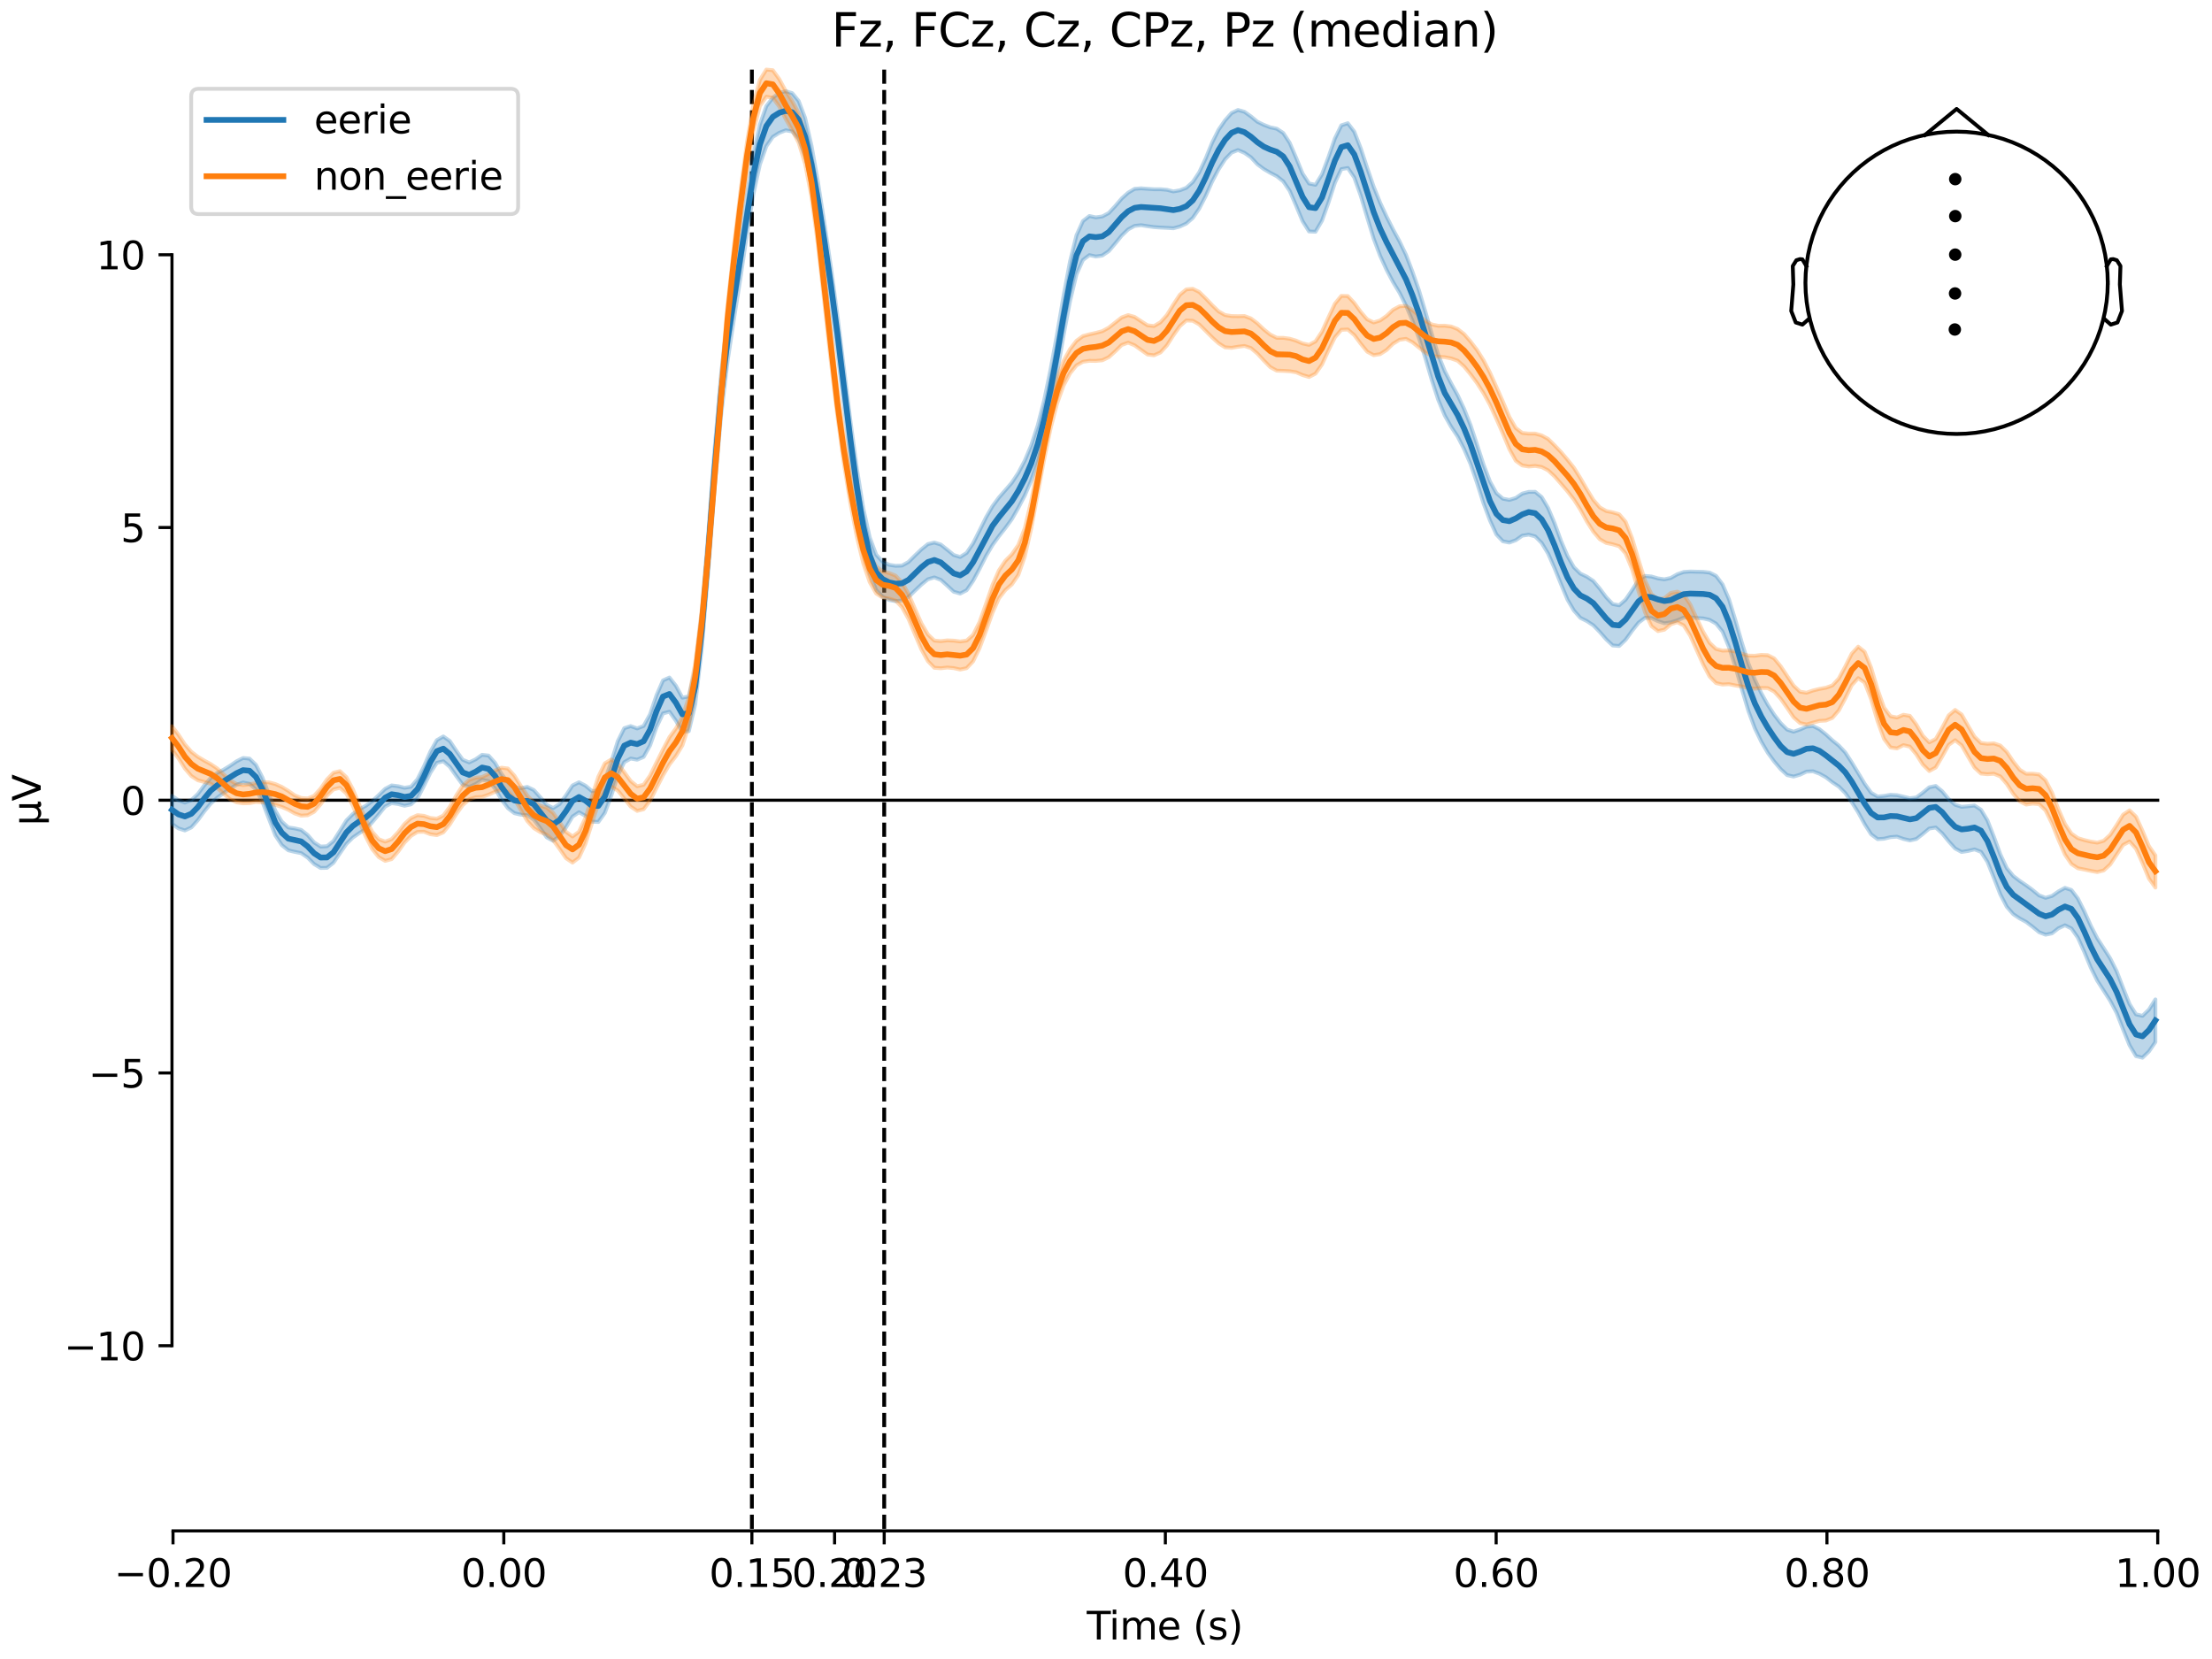 <?xml version="1.0" encoding="utf-8" standalone="no"?>
<!DOCTYPE svg PUBLIC "-//W3C//DTD SVG 1.1//EN"
  "http://www.w3.org/Graphics/SVG/1.1/DTD/svg11.dtd">
<svg xmlns:xlink="http://www.w3.org/1999/xlink" width="576pt" height="432pt" viewBox="0 0 576 432" xmlns="http://www.w3.org/2000/svg" version="1.1">
 <defs>
  <style type="text/css">*{stroke-linejoin: round; stroke-linecap: butt}</style>
 </defs>
 <g id="figure_1">
  <g id="patch_1">
   <path d="M 0 432 
L 576 432 
L 576 0 
L 0 0 
z
" style="fill: #ffffff"/>
  </g>
  <g id="axes_1">
   <g id="patch_2">
    <path d="M 44.783 398.644 
L 561.867 398.644 
L 561.867 18.118 
L 44.783 18.118 
L 44.783 398.644 
z
" style="fill: none; opacity: 0"/>
   </g>
   <g id="patch_3">
    <path d="M 44.783 350.427 
L 44.783 66.335 
" style="fill: none; stroke: #000000; stroke-width: 0.8; stroke-linejoin: miter; stroke-linecap: square"/>
   </g>
   <g id="LineCollection_1">
    <path d="M 195.79 18.118 
L 195.79 398.644 
" clip-path="url(#p652d249d9c)" style="fill: none; stroke-dasharray: 3.7,1.6; stroke-dashoffset: 0; stroke: #000000"/>
    <path d="M 230.244 18.118 
L 230.244 398.644 
" clip-path="url(#p652d249d9c)" style="fill: none; stroke-dasharray: 3.7,1.6; stroke-dashoffset: 0; stroke: #000000"/>
   </g>
   <g id="matplotlib.axis_1">
    <g id="xtick_1">
     <g id="line2d_1">
      <defs>
       <path id="m6e29ff4a80" d="M 0 0 
L 0 3.5 
" style="stroke: #000000; stroke-width: 0.8"/>
      </defs>
      <g>
       <use xlink:href="#m6e29ff4a80" x="45.052" y="398.644" style="stroke: #000000; stroke-width: 0.8"/>
      </g>
     </g>
     <g id="text_1">
      <!-- −0.20 -->
      <g transform="translate(29.73 413.242) scale(0.1 -0.1)">
       <defs>
        <path id="DejaVuSans-2212" d="M 678 2272 
L 4684 2272 
L 4684 1741 
L 678 1741 
L 678 2272 
z
" transform="scale(0.016)"/>
        <path id="DejaVuSans-30" d="M 2034 4250 
Q 1547 4250 1301 3770 
Q 1056 3291 1056 2328 
Q 1056 1369 1301 889 
Q 1547 409 2034 409 
Q 2525 409 2770 889 
Q 3016 1369 3016 2328 
Q 3016 3291 2770 3770 
Q 2525 4250 2034 4250 
z
M 2034 4750 
Q 2819 4750 3233 4129 
Q 3647 3509 3647 2328 
Q 3647 1150 3233 529 
Q 2819 -91 2034 -91 
Q 1250 -91 836 529 
Q 422 1150 422 2328 
Q 422 3509 836 4129 
Q 1250 4750 2034 4750 
z
" transform="scale(0.016)"/>
        <path id="DejaVuSans-2e" d="M 684 794 
L 1344 794 
L 1344 0 
L 684 0 
L 684 794 
z
" transform="scale(0.016)"/>
        <path id="DejaVuSans-32" d="M 1228 531 
L 3431 531 
L 3431 0 
L 469 0 
L 469 531 
Q 828 903 1448 1529 
Q 2069 2156 2228 2338 
Q 2531 2678 2651 2914 
Q 2772 3150 2772 3378 
Q 2772 3750 2511 3984 
Q 2250 4219 1831 4219 
Q 1534 4219 1204 4116 
Q 875 4013 500 3803 
L 500 4441 
Q 881 4594 1212 4672 
Q 1544 4750 1819 4750 
Q 2544 4750 2975 4387 
Q 3406 4025 3406 3419 
Q 3406 3131 3298 2873 
Q 3191 2616 2906 2266 
Q 2828 2175 2409 1742 
Q 1991 1309 1228 531 
z
" transform="scale(0.016)"/>
       </defs>
       <use xlink:href="#DejaVuSans-2212"/>
       <use xlink:href="#DejaVuSans-30" transform="translate(83.789 0)"/>
       <use xlink:href="#DejaVuSans-2e" transform="translate(147.412 0)"/>
       <use xlink:href="#DejaVuSans-32" transform="translate(179.199 0)"/>
       <use xlink:href="#DejaVuSans-30" transform="translate(242.822 0)"/>
      </g>
     </g>
    </g>
    <g id="xtick_2">
     <g id="line2d_2">
      <g>
       <use xlink:href="#m6e29ff4a80" x="131.188" y="398.644" style="stroke: #000000; stroke-width: 0.8"/>
      </g>
     </g>
     <g id="text_2">
      <!-- 0.00 -->
      <g transform="translate(120.055 413.242) scale(0.1 -0.1)">
       <use xlink:href="#DejaVuSans-30"/>
       <use xlink:href="#DejaVuSans-2e" transform="translate(63.623 0)"/>
       <use xlink:href="#DejaVuSans-30" transform="translate(95.41 0)"/>
       <use xlink:href="#DejaVuSans-30" transform="translate(159.033 0)"/>
      </g>
     </g>
    </g>
    <g id="xtick_3">
     <g id="line2d_3">
      <g>
       <use xlink:href="#m6e29ff4a80" x="195.79" y="398.644" style="stroke: #000000; stroke-width: 0.8"/>
      </g>
     </g>
     <g id="text_3">
      <!-- 0.15 -->
      <g transform="translate(184.657 413.242) scale(0.1 -0.1)">
       <defs>
        <path id="DejaVuSans-31" d="M 794 531 
L 1825 531 
L 1825 4091 
L 703 3866 
L 703 4441 
L 1819 4666 
L 2450 4666 
L 2450 531 
L 3481 531 
L 3481 0 
L 794 0 
L 794 531 
z
" transform="scale(0.016)"/>
        <path id="DejaVuSans-35" d="M 691 4666 
L 3169 4666 
L 3169 4134 
L 1269 4134 
L 1269 2991 
Q 1406 3038 1543 3061 
Q 1681 3084 1819 3084 
Q 2600 3084 3056 2656 
Q 3513 2228 3513 1497 
Q 3513 744 3044 326 
Q 2575 -91 1722 -91 
Q 1428 -91 1123 -41 
Q 819 9 494 109 
L 494 744 
Q 775 591 1075 516 
Q 1375 441 1709 441 
Q 2250 441 2565 725 
Q 2881 1009 2881 1497 
Q 2881 1984 2565 2268 
Q 2250 2553 1709 2553 
Q 1456 2553 1204 2497 
Q 953 2441 691 2322 
L 691 4666 
z
" transform="scale(0.016)"/>
       </defs>
       <use xlink:href="#DejaVuSans-30"/>
       <use xlink:href="#DejaVuSans-2e" transform="translate(63.623 0)"/>
       <use xlink:href="#DejaVuSans-31" transform="translate(95.41 0)"/>
       <use xlink:href="#DejaVuSans-35" transform="translate(159.033 0)"/>
      </g>
     </g>
    </g>
    <g id="xtick_4">
     <g id="line2d_4">
      <g>
       <use xlink:href="#m6e29ff4a80" x="217.324" y="398.644" style="stroke: #000000; stroke-width: 0.8"/>
      </g>
     </g>
     <g id="text_4">
      <!-- 0.20 -->
      <g transform="translate(206.191 413.242) scale(0.1 -0.1)">
       <use xlink:href="#DejaVuSans-30"/>
       <use xlink:href="#DejaVuSans-2e" transform="translate(63.623 0)"/>
       <use xlink:href="#DejaVuSans-32" transform="translate(95.41 0)"/>
       <use xlink:href="#DejaVuSans-30" transform="translate(159.033 0)"/>
      </g>
     </g>
    </g>
    <g id="xtick_5">
     <g id="line2d_5">
      <g>
       <use xlink:href="#m6e29ff4a80" x="230.244" y="398.644" style="stroke: #000000; stroke-width: 0.8"/>
      </g>
     </g>
     <g id="text_5">
      <!-- 0.23 -->
      <g transform="translate(219.111 413.242) scale(0.1 -0.1)">
       <defs>
        <path id="DejaVuSans-33" d="M 2597 2516 
Q 3050 2419 3304 2112 
Q 3559 1806 3559 1356 
Q 3559 666 3084 287 
Q 2609 -91 1734 -91 
Q 1441 -91 1130 -33 
Q 819 25 488 141 
L 488 750 
Q 750 597 1062 519 
Q 1375 441 1716 441 
Q 2309 441 2620 675 
Q 2931 909 2931 1356 
Q 2931 1769 2642 2001 
Q 2353 2234 1838 2234 
L 1294 2234 
L 1294 2753 
L 1863 2753 
Q 2328 2753 2575 2939 
Q 2822 3125 2822 3475 
Q 2822 3834 2567 4026 
Q 2313 4219 1838 4219 
Q 1578 4219 1281 4162 
Q 984 4106 628 3988 
L 628 4550 
Q 988 4650 1302 4700 
Q 1616 4750 1894 4750 
Q 2613 4750 3031 4423 
Q 3450 4097 3450 3541 
Q 3450 3153 3228 2886 
Q 3006 2619 2597 2516 
z
" transform="scale(0.016)"/>
       </defs>
       <use xlink:href="#DejaVuSans-30"/>
       <use xlink:href="#DejaVuSans-2e" transform="translate(63.623 0)"/>
       <use xlink:href="#DejaVuSans-32" transform="translate(95.41 0)"/>
       <use xlink:href="#DejaVuSans-33" transform="translate(159.033 0)"/>
      </g>
     </g>
    </g>
    <g id="xtick_6">
     <g id="line2d_6">
      <g>
       <use xlink:href="#m6e29ff4a80" x="303.46" y="398.644" style="stroke: #000000; stroke-width: 0.8"/>
      </g>
     </g>
     <g id="text_6">
      <!-- 0.40 -->
      <g transform="translate(292.327 413.242) scale(0.1 -0.1)">
       <defs>
        <path id="DejaVuSans-34" d="M 2419 4116 
L 825 1625 
L 2419 1625 
L 2419 4116 
z
M 2253 4666 
L 3047 4666 
L 3047 1625 
L 3713 1625 
L 3713 1100 
L 3047 1100 
L 3047 0 
L 2419 0 
L 2419 1100 
L 313 1100 
L 313 1709 
L 2253 4666 
z
" transform="scale(0.016)"/>
       </defs>
       <use xlink:href="#DejaVuSans-30"/>
       <use xlink:href="#DejaVuSans-2e" transform="translate(63.623 0)"/>
       <use xlink:href="#DejaVuSans-34" transform="translate(95.41 0)"/>
       <use xlink:href="#DejaVuSans-30" transform="translate(159.033 0)"/>
      </g>
     </g>
    </g>
    <g id="xtick_7">
     <g id="line2d_7">
      <g>
       <use xlink:href="#m6e29ff4a80" x="389.595" y="398.644" style="stroke: #000000; stroke-width: 0.8"/>
      </g>
     </g>
     <g id="text_7">
      <!-- 0.60 -->
      <g transform="translate(378.463 413.242) scale(0.1 -0.1)">
       <defs>
        <path id="DejaVuSans-36" d="M 2113 2584 
Q 1688 2584 1439 2293 
Q 1191 2003 1191 1497 
Q 1191 994 1439 701 
Q 1688 409 2113 409 
Q 2538 409 2786 701 
Q 3034 994 3034 1497 
Q 3034 2003 2786 2293 
Q 2538 2584 2113 2584 
z
M 3366 4563 
L 3366 3988 
Q 3128 4100 2886 4159 
Q 2644 4219 2406 4219 
Q 1781 4219 1451 3797 
Q 1122 3375 1075 2522 
Q 1259 2794 1537 2939 
Q 1816 3084 2150 3084 
Q 2853 3084 3261 2657 
Q 3669 2231 3669 1497 
Q 3669 778 3244 343 
Q 2819 -91 2113 -91 
Q 1303 -91 875 529 
Q 447 1150 447 2328 
Q 447 3434 972 4092 
Q 1497 4750 2381 4750 
Q 2619 4750 2861 4703 
Q 3103 4656 3366 4563 
z
" transform="scale(0.016)"/>
       </defs>
       <use xlink:href="#DejaVuSans-30"/>
       <use xlink:href="#DejaVuSans-2e" transform="translate(63.623 0)"/>
       <use xlink:href="#DejaVuSans-36" transform="translate(95.41 0)"/>
       <use xlink:href="#DejaVuSans-30" transform="translate(159.033 0)"/>
      </g>
     </g>
    </g>
    <g id="xtick_8">
     <g id="line2d_8">
      <g>
       <use xlink:href="#m6e29ff4a80" x="475.731" y="398.644" style="stroke: #000000; stroke-width: 0.8"/>
      </g>
     </g>
     <g id="text_8">
      <!-- 0.80 -->
      <g transform="translate(464.598 413.242) scale(0.1 -0.1)">
       <defs>
        <path id="DejaVuSans-38" d="M 2034 2216 
Q 1584 2216 1326 1975 
Q 1069 1734 1069 1313 
Q 1069 891 1326 650 
Q 1584 409 2034 409 
Q 2484 409 2743 651 
Q 3003 894 3003 1313 
Q 3003 1734 2745 1975 
Q 2488 2216 2034 2216 
z
M 1403 2484 
Q 997 2584 770 2862 
Q 544 3141 544 3541 
Q 544 4100 942 4425 
Q 1341 4750 2034 4750 
Q 2731 4750 3128 4425 
Q 3525 4100 3525 3541 
Q 3525 3141 3298 2862 
Q 3072 2584 2669 2484 
Q 3125 2378 3379 2068 
Q 3634 1759 3634 1313 
Q 3634 634 3220 271 
Q 2806 -91 2034 -91 
Q 1263 -91 848 271 
Q 434 634 434 1313 
Q 434 1759 690 2068 
Q 947 2378 1403 2484 
z
M 1172 3481 
Q 1172 3119 1398 2916 
Q 1625 2713 2034 2713 
Q 2441 2713 2670 2916 
Q 2900 3119 2900 3481 
Q 2900 3844 2670 4047 
Q 2441 4250 2034 4250 
Q 1625 4250 1398 4047 
Q 1172 3844 1172 3481 
z
" transform="scale(0.016)"/>
       </defs>
       <use xlink:href="#DejaVuSans-30"/>
       <use xlink:href="#DejaVuSans-2e" transform="translate(63.623 0)"/>
       <use xlink:href="#DejaVuSans-38" transform="translate(95.41 0)"/>
       <use xlink:href="#DejaVuSans-30" transform="translate(159.033 0)"/>
      </g>
     </g>
    </g>
    <g id="xtick_9">
     <g id="line2d_9">
      <g>
       <use xlink:href="#m6e29ff4a80" x="561.867" y="398.644" style="stroke: #000000; stroke-width: 0.8"/>
      </g>
     </g>
     <g id="text_9">
      <!-- 1.00 -->
      <g transform="translate(550.734 413.242) scale(0.1 -0.1)">
       <use xlink:href="#DejaVuSans-31"/>
       <use xlink:href="#DejaVuSans-2e" transform="translate(63.623 0)"/>
       <use xlink:href="#DejaVuSans-30" transform="translate(95.41 0)"/>
       <use xlink:href="#DejaVuSans-30" transform="translate(159.033 0)"/>
      </g>
     </g>
    </g>
    <g id="text_10">
     <!-- Time (s) -->
     <g transform="translate(282.996 426.92) scale(0.1 -0.1)">
      <defs>
       <path id="DejaVuSans-54" d="M -19 4666 
L 3928 4666 
L 3928 4134 
L 2272 4134 
L 2272 0 
L 1638 0 
L 1638 4134 
L -19 4134 
L -19 4666 
z
" transform="scale(0.016)"/>
       <path id="DejaVuSans-69" d="M 603 3500 
L 1178 3500 
L 1178 0 
L 603 0 
L 603 3500 
z
M 603 4863 
L 1178 4863 
L 1178 4134 
L 603 4134 
L 603 4863 
z
" transform="scale(0.016)"/>
       <path id="DejaVuSans-6d" d="M 3328 2828 
Q 3544 3216 3844 3400 
Q 4144 3584 4550 3584 
Q 5097 3584 5394 3201 
Q 5691 2819 5691 2113 
L 5691 0 
L 5113 0 
L 5113 2094 
Q 5113 2597 4934 2840 
Q 4756 3084 4391 3084 
Q 3944 3084 3684 2787 
Q 3425 2491 3425 1978 
L 3425 0 
L 2847 0 
L 2847 2094 
Q 2847 2600 2669 2842 
Q 2491 3084 2119 3084 
Q 1678 3084 1418 2786 
Q 1159 2488 1159 1978 
L 1159 0 
L 581 0 
L 581 3500 
L 1159 3500 
L 1159 2956 
Q 1356 3278 1631 3431 
Q 1906 3584 2284 3584 
Q 2666 3584 2933 3390 
Q 3200 3197 3328 2828 
z
" transform="scale(0.016)"/>
       <path id="DejaVuSans-65" d="M 3597 1894 
L 3597 1613 
L 953 1613 
Q 991 1019 1311 708 
Q 1631 397 2203 397 
Q 2534 397 2845 478 
Q 3156 559 3463 722 
L 3463 178 
Q 3153 47 2828 -22 
Q 2503 -91 2169 -91 
Q 1331 -91 842 396 
Q 353 884 353 1716 
Q 353 2575 817 3079 
Q 1281 3584 2069 3584 
Q 2775 3584 3186 3129 
Q 3597 2675 3597 1894 
z
M 3022 2063 
Q 3016 2534 2758 2815 
Q 2500 3097 2075 3097 
Q 1594 3097 1305 2825 
Q 1016 2553 972 2059 
L 3022 2063 
z
" transform="scale(0.016)"/>
       <path id="DejaVuSans-20" transform="scale(0.016)"/>
       <path id="DejaVuSans-28" d="M 1984 4856 
Q 1566 4138 1362 3434 
Q 1159 2731 1159 2009 
Q 1159 1288 1364 580 
Q 1569 -128 1984 -844 
L 1484 -844 
Q 1016 -109 783 600 
Q 550 1309 550 2009 
Q 550 2706 781 3412 
Q 1013 4119 1484 4856 
L 1984 4856 
z
" transform="scale(0.016)"/>
       <path id="DejaVuSans-73" d="M 2834 3397 
L 2834 2853 
Q 2591 2978 2328 3040 
Q 2066 3103 1784 3103 
Q 1356 3103 1142 2972 
Q 928 2841 928 2578 
Q 928 2378 1081 2264 
Q 1234 2150 1697 2047 
L 1894 2003 
Q 2506 1872 2764 1633 
Q 3022 1394 3022 966 
Q 3022 478 2636 193 
Q 2250 -91 1575 -91 
Q 1294 -91 989 -36 
Q 684 19 347 128 
L 347 722 
Q 666 556 975 473 
Q 1284 391 1588 391 
Q 1994 391 2212 530 
Q 2431 669 2431 922 
Q 2431 1156 2273 1281 
Q 2116 1406 1581 1522 
L 1381 1569 
Q 847 1681 609 1914 
Q 372 2147 372 2553 
Q 372 3047 722 3315 
Q 1072 3584 1716 3584 
Q 2034 3584 2315 3537 
Q 2597 3491 2834 3397 
z
" transform="scale(0.016)"/>
       <path id="DejaVuSans-29" d="M 513 4856 
L 1013 4856 
Q 1481 4119 1714 3412 
Q 1947 2706 1947 2009 
Q 1947 1309 1714 600 
Q 1481 -109 1013 -844 
L 513 -844 
Q 928 -128 1133 580 
Q 1338 1288 1338 2009 
Q 1338 2731 1133 3434 
Q 928 4138 513 4856 
z
" transform="scale(0.016)"/>
      </defs>
      <use xlink:href="#DejaVuSans-54"/>
      <use xlink:href="#DejaVuSans-69" transform="translate(57.959 0)"/>
      <use xlink:href="#DejaVuSans-6d" transform="translate(85.742 0)"/>
      <use xlink:href="#DejaVuSans-65" transform="translate(183.154 0)"/>
      <use xlink:href="#DejaVuSans-20" transform="translate(244.678 0)"/>
      <use xlink:href="#DejaVuSans-28" transform="translate(276.465 0)"/>
      <use xlink:href="#DejaVuSans-73" transform="translate(315.479 0)"/>
      <use xlink:href="#DejaVuSans-29" transform="translate(367.578 0)"/>
     </g>
    </g>
   </g>
   <g id="matplotlib.axis_2">
    <g id="ytick_1">
     <g id="line2d_10">
      <defs>
       <path id="macbba44770" d="M 0 0 
L -3.5 0 
" style="stroke: #000000; stroke-width: 0.8"/>
      </defs>
      <g>
       <use xlink:href="#macbba44770" x="44.783" y="350.427" style="stroke: #000000; stroke-width: 0.8"/>
      </g>
     </g>
     <g id="text_11">
      <!-- −10 -->
      <g transform="translate(16.678 354.226) scale(0.1 -0.1)">
       <use xlink:href="#DejaVuSans-2212"/>
       <use xlink:href="#DejaVuSans-31" transform="translate(83.789 0)"/>
       <use xlink:href="#DejaVuSans-30" transform="translate(147.412 0)"/>
      </g>
     </g>
    </g>
    <g id="ytick_2">
     <g id="line2d_11">
      <g>
       <use xlink:href="#macbba44770" x="44.783" y="279.404" style="stroke: #000000; stroke-width: 0.8"/>
      </g>
     </g>
     <g id="text_12">
      <!-- −5 -->
      <g transform="translate(23.041 283.203) scale(0.1 -0.1)">
       <use xlink:href="#DejaVuSans-2212"/>
       <use xlink:href="#DejaVuSans-35" transform="translate(83.789 0)"/>
      </g>
     </g>
    </g>
    <g id="ytick_3">
     <g id="line2d_12">
      <g>
       <use xlink:href="#macbba44770" x="44.783" y="208.381" style="stroke: #000000; stroke-width: 0.8"/>
      </g>
     </g>
     <g id="text_13">
      <!-- 0 -->
      <g transform="translate(31.421 212.18) scale(0.1 -0.1)">
       <use xlink:href="#DejaVuSans-30"/>
      </g>
     </g>
    </g>
    <g id="ytick_4">
     <g id="line2d_13">
      <g>
       <use xlink:href="#macbba44770" x="44.783" y="137.358" style="stroke: #000000; stroke-width: 0.8"/>
      </g>
     </g>
     <g id="text_14">
      <!-- 5 -->
      <g transform="translate(31.421 141.157) scale(0.1 -0.1)">
       <use xlink:href="#DejaVuSans-35"/>
      </g>
     </g>
    </g>
    <g id="ytick_5">
     <g id="line2d_14">
      <g>
       <use xlink:href="#macbba44770" x="44.783" y="66.335" style="stroke: #000000; stroke-width: 0.8"/>
      </g>
     </g>
     <g id="text_15">
      <!-- 10 -->
      <g transform="translate(25.058 70.134) scale(0.1 -0.1)">
       <use xlink:href="#DejaVuSans-31"/>
       <use xlink:href="#DejaVuSans-30" transform="translate(63.623 0)"/>
      </g>
     </g>
    </g>
    <g id="text_16">
     <!-- µV -->
     <g transform="translate(10.599 214.982) rotate(-90) scale(0.1 -0.1)">
      <defs>
       <path id="DejaVuSans-b5" d="M 544 -1331 
L 544 3500 
L 1119 3500 
L 1119 1325 
Q 1119 872 1334 640 
Q 1550 409 1972 409 
Q 2434 409 2667 671 
Q 2900 934 2900 1459 
L 2900 3500 
L 3475 3500 
L 3475 806 
Q 3475 619 3529 530 
Q 3584 441 3700 441 
Q 3728 441 3778 458 
Q 3828 475 3916 513 
L 3916 50 
Q 3788 -22 3673 -56 
Q 3559 -91 3450 -91 
Q 3234 -91 3106 31 
Q 2978 153 2931 403 
Q 2775 156 2548 32 
Q 2322 -91 2016 -91 
Q 1697 -91 1473 31 
Q 1250 153 1119 397 
L 1119 -1331 
L 544 -1331 
z
" transform="scale(0.016)"/>
       <path id="DejaVuSans-56" d="M 1831 0 
L 50 4666 
L 709 4666 
L 2188 738 
L 3669 4666 
L 4325 4666 
L 2547 0 
L 1831 0 
z
" transform="scale(0.016)"/>
      </defs>
      <use xlink:href="#DejaVuSans-b5"/>
      <use xlink:href="#DejaVuSans-56" transform="translate(63.623 0)"/>
     </g>
    </g>
   </g>
   <g id="patch_4">
    <path d="M 45.052 398.644 
L 561.867 398.644 
" style="fill: none; stroke: #000000; stroke-width: 0.8; stroke-linejoin: miter; stroke-linecap: square"/>
   </g>
   <g id="patch_5">
    <path d="M 44.783 208.381 
L 561.867 208.381 
" style="fill: none; stroke: #000000; stroke-width: 0.8; stroke-linejoin: miter; stroke-linecap: square"/>
   </g>
   <g id="text_17">
    <!-- Fz, FCz, Cz, CPz, Pz (median) -->
    <g transform="translate(216.538 12.118) scale(0.12 -0.12)">
     <defs>
      <path id="DejaVuSans-46" d="M 628 4666 
L 3309 4666 
L 3309 4134 
L 1259 4134 
L 1259 2759 
L 3109 2759 
L 3109 2228 
L 1259 2228 
L 1259 0 
L 628 0 
L 628 4666 
z
" transform="scale(0.016)"/>
      <path id="DejaVuSans-7a" d="M 353 3500 
L 3084 3500 
L 3084 2975 
L 922 459 
L 3084 459 
L 3084 0 
L 275 0 
L 275 525 
L 2438 3041 
L 353 3041 
L 353 3500 
z
" transform="scale(0.016)"/>
      <path id="DejaVuSans-2c" d="M 750 794 
L 1409 794 
L 1409 256 
L 897 -744 
L 494 -744 
L 750 256 
L 750 794 
z
" transform="scale(0.016)"/>
      <path id="DejaVuSans-43" d="M 4122 4306 
L 4122 3641 
Q 3803 3938 3442 4084 
Q 3081 4231 2675 4231 
Q 1875 4231 1450 3742 
Q 1025 3253 1025 2328 
Q 1025 1406 1450 917 
Q 1875 428 2675 428 
Q 3081 428 3442 575 
Q 3803 722 4122 1019 
L 4122 359 
Q 3791 134 3420 21 
Q 3050 -91 2638 -91 
Q 1578 -91 968 557 
Q 359 1206 359 2328 
Q 359 3453 968 4101 
Q 1578 4750 2638 4750 
Q 3056 4750 3426 4639 
Q 3797 4528 4122 4306 
z
" transform="scale(0.016)"/>
      <path id="DejaVuSans-50" d="M 1259 4147 
L 1259 2394 
L 2053 2394 
Q 2494 2394 2734 2622 
Q 2975 2850 2975 3272 
Q 2975 3691 2734 3919 
Q 2494 4147 2053 4147 
L 1259 4147 
z
M 628 4666 
L 2053 4666 
Q 2838 4666 3239 4311 
Q 3641 3956 3641 3272 
Q 3641 2581 3239 2228 
Q 2838 1875 2053 1875 
L 1259 1875 
L 1259 0 
L 628 0 
L 628 4666 
z
" transform="scale(0.016)"/>
      <path id="DejaVuSans-64" d="M 2906 2969 
L 2906 4863 
L 3481 4863 
L 3481 0 
L 2906 0 
L 2906 525 
Q 2725 213 2448 61 
Q 2172 -91 1784 -91 
Q 1150 -91 751 415 
Q 353 922 353 1747 
Q 353 2572 751 3078 
Q 1150 3584 1784 3584 
Q 2172 3584 2448 3432 
Q 2725 3281 2906 2969 
z
M 947 1747 
Q 947 1113 1208 752 
Q 1469 391 1925 391 
Q 2381 391 2643 752 
Q 2906 1113 2906 1747 
Q 2906 2381 2643 2742 
Q 2381 3103 1925 3103 
Q 1469 3103 1208 2742 
Q 947 2381 947 1747 
z
" transform="scale(0.016)"/>
      <path id="DejaVuSans-61" d="M 2194 1759 
Q 1497 1759 1228 1600 
Q 959 1441 959 1056 
Q 959 750 1161 570 
Q 1363 391 1709 391 
Q 2188 391 2477 730 
Q 2766 1069 2766 1631 
L 2766 1759 
L 2194 1759 
z
M 3341 1997 
L 3341 0 
L 2766 0 
L 2766 531 
Q 2569 213 2275 61 
Q 1981 -91 1556 -91 
Q 1019 -91 701 211 
Q 384 513 384 1019 
Q 384 1609 779 1909 
Q 1175 2209 1959 2209 
L 2766 2209 
L 2766 2266 
Q 2766 2663 2505 2880 
Q 2244 3097 1772 3097 
Q 1472 3097 1187 3025 
Q 903 2953 641 2809 
L 641 3341 
Q 956 3463 1253 3523 
Q 1550 3584 1831 3584 
Q 2591 3584 2966 3190 
Q 3341 2797 3341 1997 
z
" transform="scale(0.016)"/>
      <path id="DejaVuSans-6e" d="M 3513 2113 
L 3513 0 
L 2938 0 
L 2938 2094 
Q 2938 2591 2744 2837 
Q 2550 3084 2163 3084 
Q 1697 3084 1428 2787 
Q 1159 2491 1159 1978 
L 1159 0 
L 581 0 
L 581 3500 
L 1159 3500 
L 1159 2956 
Q 1366 3272 1645 3428 
Q 1925 3584 2291 3584 
Q 2894 3584 3203 3211 
Q 3513 2838 3513 2113 
z
" transform="scale(0.016)"/>
     </defs>
     <use xlink:href="#DejaVuSans-46"/>
     <use xlink:href="#DejaVuSans-7a" transform="translate(57.52 0)"/>
     <use xlink:href="#DejaVuSans-2c" transform="translate(110.01 0)"/>
     <use xlink:href="#DejaVuSans-20" transform="translate(141.797 0)"/>
     <use xlink:href="#DejaVuSans-46" transform="translate(173.584 0)"/>
     <use xlink:href="#DejaVuSans-43" transform="translate(231.104 0)"/>
     <use xlink:href="#DejaVuSans-7a" transform="translate(300.928 0)"/>
     <use xlink:href="#DejaVuSans-2c" transform="translate(353.418 0)"/>
     <use xlink:href="#DejaVuSans-20" transform="translate(385.205 0)"/>
     <use xlink:href="#DejaVuSans-43" transform="translate(416.992 0)"/>
     <use xlink:href="#DejaVuSans-7a" transform="translate(486.816 0)"/>
     <use xlink:href="#DejaVuSans-2c" transform="translate(539.307 0)"/>
     <use xlink:href="#DejaVuSans-20" transform="translate(571.094 0)"/>
     <use xlink:href="#DejaVuSans-43" transform="translate(602.881 0)"/>
     <use xlink:href="#DejaVuSans-50" transform="translate(672.705 0)"/>
     <use xlink:href="#DejaVuSans-7a" transform="translate(733.008 0)"/>
     <use xlink:href="#DejaVuSans-2c" transform="translate(785.498 0)"/>
     <use xlink:href="#DejaVuSans-20" transform="translate(817.285 0)"/>
     <use xlink:href="#DejaVuSans-50" transform="translate(849.072 0)"/>
     <use xlink:href="#DejaVuSans-7a" transform="translate(909.375 0)"/>
     <use xlink:href="#DejaVuSans-20" transform="translate(961.865 0)"/>
     <use xlink:href="#DejaVuSans-28" transform="translate(993.652 0)"/>
     <use xlink:href="#DejaVuSans-6d" transform="translate(1032.666 0)"/>
     <use xlink:href="#DejaVuSans-65" transform="translate(1130.078 0)"/>
     <use xlink:href="#DejaVuSans-64" transform="translate(1191.602 0)"/>
     <use xlink:href="#DejaVuSans-69" transform="translate(1255.078 0)"/>
     <use xlink:href="#DejaVuSans-61" transform="translate(1282.861 0)"/>
     <use xlink:href="#DejaVuSans-6e" transform="translate(1344.141 0)"/>
     <use xlink:href="#DejaVuSans-29" transform="translate(1407.52 0)"/>
    </g>
   </g>
   <g id="legend_1">
    <g id="patch_6">
     <path d="M 51.783 55.753 
L 132.925 55.753 
Q 134.925 55.753 134.925 53.753 
L 134.925 25.118 
Q 134.925 23.118 132.925 23.118 
L 51.783 23.118 
Q 49.783 23.118 49.783 25.118 
L 49.783 53.753 
Q 49.783 55.753 51.783 55.753 
z
" style="fill: #ffffff; opacity: 0.8; stroke: #cccccc; stroke-linejoin: miter"/>
    </g>
    <g id="line2d_15">
     <path d="M 53.783 31.217 
L 63.783 31.217 
L 73.783 31.217 
" style="fill: none; stroke: #1f77b4; stroke-width: 1.5; stroke-linecap: square"/>
    </g>
    <g id="text_18">
     <!-- eerie -->
     <g transform="translate(81.783 34.717) scale(0.1 -0.1)">
      <defs>
       <path id="DejaVuSans-72" d="M 2631 2963 
Q 2534 3019 2420 3045 
Q 2306 3072 2169 3072 
Q 1681 3072 1420 2755 
Q 1159 2438 1159 1844 
L 1159 0 
L 581 0 
L 581 3500 
L 1159 3500 
L 1159 2956 
Q 1341 3275 1631 3429 
Q 1922 3584 2338 3584 
Q 2397 3584 2469 3576 
Q 2541 3569 2628 3553 
L 2631 2963 
z
" transform="scale(0.016)"/>
      </defs>
      <use xlink:href="#DejaVuSans-65"/>
      <use xlink:href="#DejaVuSans-65" transform="translate(61.523 0)"/>
      <use xlink:href="#DejaVuSans-72" transform="translate(123.047 0)"/>
      <use xlink:href="#DejaVuSans-69" transform="translate(164.16 0)"/>
      <use xlink:href="#DejaVuSans-65" transform="translate(191.943 0)"/>
     </g>
    </g>
    <g id="line2d_16">
     <path d="M 53.783 45.895 
L 63.783 45.895 
L 73.783 45.895 
" style="fill: none; stroke: #ff7f0e; stroke-width: 1.5; stroke-linecap: square"/>
    </g>
    <g id="text_19">
     <!-- non_eerie -->
     <g transform="translate(81.783 49.395) scale(0.1 -0.1)">
      <defs>
       <path id="DejaVuSans-6f" d="M 1959 3097 
Q 1497 3097 1228 2736 
Q 959 2375 959 1747 
Q 959 1119 1226 758 
Q 1494 397 1959 397 
Q 2419 397 2687 759 
Q 2956 1122 2956 1747 
Q 2956 2369 2687 2733 
Q 2419 3097 1959 3097 
z
M 1959 3584 
Q 2709 3584 3137 3096 
Q 3566 2609 3566 1747 
Q 3566 888 3137 398 
Q 2709 -91 1959 -91 
Q 1206 -91 779 398 
Q 353 888 353 1747 
Q 353 2609 779 3096 
Q 1206 3584 1959 3584 
z
" transform="scale(0.016)"/>
       <path id="DejaVuSans-5f" d="M 3263 -1063 
L 3263 -1509 
L -63 -1509 
L -63 -1063 
L 3263 -1063 
z
" transform="scale(0.016)"/>
      </defs>
      <use xlink:href="#DejaVuSans-6e"/>
      <use xlink:href="#DejaVuSans-6f" transform="translate(63.379 0)"/>
      <use xlink:href="#DejaVuSans-6e" transform="translate(124.561 0)"/>
      <use xlink:href="#DejaVuSans-5f" transform="translate(187.939 0)"/>
      <use xlink:href="#DejaVuSans-65" transform="translate(237.939 0)"/>
      <use xlink:href="#DejaVuSans-65" transform="translate(299.463 0)"/>
      <use xlink:href="#DejaVuSans-72" transform="translate(360.986 0)"/>
      <use xlink:href="#DejaVuSans-69" transform="translate(402.1 0)"/>
      <use xlink:href="#DejaVuSans-65" transform="translate(429.883 0)"/>
     </g>
    </g>
   </g>
   <g id="FillBetweenPolyCollection_1">
    <defs>
     <path id="m4054ad03d2" d="M 44.783 -224.758 
L 44.783 -217.474 
L 46.465 -216.291 
L 48.148 -215.754 
L 49.83 -216.537 
L 51.512 -218.418 
L 53.195 -220.714 
L 54.877 -222.753 
L 56.559 -224.272 
L 58.242 -225.493 
L 59.924 -226.592 
L 61.606 -227.663 
L 63.289 -228.231 
L 64.971 -227.906 
L 66.653 -226.413 
L 68.336 -223.217 
L 70.018 -218.797 
L 71.7 -214.47 
L 73.383 -211.936 
L 75.065 -210.58 
L 76.748 -210.174 
L 78.43 -209.84 
L 80.112 -208.69 
L 81.795 -206.998 
L 83.477 -205.984 
L 85.159 -206.023 
L 86.842 -207.346 
L 88.524 -209.824 
L 90.206 -212.254 
L 91.889 -213.906 
L 93.571 -215.063 
L 95.253 -216.144 
L 96.936 -217.896 
L 98.618 -219.902 
L 100.3 -221.983 
L 101.983 -222.867 
L 103.665 -222.634 
L 105.347 -222.182 
L 107.03 -222.546 
L 108.712 -224.106 
L 110.394 -227.351 
L 112.077 -230.787 
L 113.759 -233.367 
L 115.441 -233.769 
L 117.124 -232.325 
L 118.806 -229.947 
L 120.488 -227.663 
L 122.171 -227.064 
L 123.853 -227.837 
L 125.535 -228.934 
L 127.218 -228.593 
L 128.9 -226.652 
L 130.582 -223.793 
L 132.265 -221.545 
L 133.947 -220.247 
L 135.629 -219.858 
L 137.312 -219.722 
L 138.994 -218.563 
L 140.676 -216.364 
L 142.359 -213.956 
L 144.041 -213.063 
L 145.723 -214.295 
L 147.406 -216.567 
L 149.088 -219.363 
L 150.77 -220.491 
L 152.453 -219.548 
L 154.135 -218.039 
L 155.817 -217.969 
L 157.5 -220.31 
L 159.182 -224.82 
L 160.864 -230.011 
L 162.547 -233.527 
L 164.229 -234.479 
L 165.912 -234.173 
L 167.594 -234.894 
L 169.276 -237.885 
L 170.959 -242.654 
L 172.641 -246.218 
L 174.323 -246.67 
L 176.006 -244.312 
L 177.688 -241.375 
L 179.37 -241.61 
L 181.053 -248.656 
L 182.735 -263.048 
L 184.417 -283.023 
L 186.1 -304.806 
L 187.782 -323.884 
L 189.464 -337.987 
L 191.147 -349.091 
L 192.829 -359.671 
L 194.511 -371.098 
L 196.194 -381.503 
L 197.876 -389.182 
L 199.558 -393.926 
L 201.241 -396.351 
L 202.923 -397.42 
L 204.605 -398.065 
L 206.288 -397.769 
L 207.97 -395.853 
L 209.652 -391.397 
L 211.335 -384.225 
L 213.017 -374.974 
L 214.699 -364.354 
L 216.382 -352.966 
L 218.064 -340.32 
L 219.746 -326.592 
L 221.429 -312.711 
L 223.111 -300.367 
L 224.793 -290.033 
L 226.476 -282.71 
L 228.158 -278.351 
L 229.84 -276.62 
L 231.523 -275.764 
L 233.205 -275.463 
L 234.887 -275.636 
L 236.57 -276.543 
L 238.252 -278.185 
L 239.934 -279.777 
L 241.617 -281.147 
L 243.299 -281.642 
L 244.981 -280.995 
L 246.664 -279.483 
L 248.346 -277.911 
L 250.028 -277.432 
L 251.711 -278.296 
L 253.393 -280.732 
L 255.076 -283.878 
L 256.758 -287.195 
L 258.44 -290.059 
L 260.123 -292.374 
L 261.805 -294.512 
L 263.487 -296.814 
L 265.17 -299.755 
L 266.852 -302.986 
L 268.534 -306.897 
L 270.217 -311.763 
L 271.899 -318.042 
L 273.581 -325.765 
L 275.264 -334.871 
L 276.946 -344.655 
L 278.628 -353.555 
L 280.311 -360.546 
L 281.993 -364.294 
L 283.675 -365.571 
L 285.358 -365.203 
L 287.04 -365.463 
L 288.722 -366.599 
L 290.405 -368.583 
L 292.087 -370.643 
L 293.769 -372.266 
L 295.452 -373.173 
L 297.134 -373.359 
L 298.816 -373.097 
L 300.499 -372.864 
L 302.181 -372.742 
L 303.863 -372.662 
L 305.546 -372.556 
L 307.228 -373.009 
L 308.91 -373.779 
L 310.593 -375.24 
L 312.275 -377.683 
L 313.957 -380.935 
L 315.64 -384.715 
L 317.322 -387.9 
L 319.004 -390.495 
L 320.687 -392.254 
L 322.369 -392.929 
L 324.051 -392.198 
L 325.734 -391.04 
L 327.416 -389.232 
L 329.098 -387.973 
L 330.781 -386.991 
L 332.463 -386.118 
L 334.145 -384.78 
L 335.828 -382.304 
L 337.51 -378.429 
L 339.192 -374.393 
L 340.875 -371.733 
L 342.557 -371.651 
L 344.239 -374.514 
L 345.922 -379.219 
L 347.604 -384.38 
L 349.287 -387.965 
L 350.969 -388.246 
L 352.651 -385.764 
L 354.334 -381.034 
L 356.016 -375.401 
L 357.698 -369.875 
L 359.381 -365.397 
L 361.063 -361.732 
L 362.745 -358.549 
L 364.428 -355.775 
L 366.11 -352.441 
L 367.792 -348.502 
L 369.475 -343.986 
L 371.157 -338.765 
L 372.839 -333.026 
L 374.522 -327.86 
L 376.204 -323.819 
L 377.886 -320.847 
L 379.569 -318.325 
L 381.251 -315.059 
L 382.933 -311.149 
L 384.616 -306.246 
L 386.298 -300.959 
L 387.98 -296.483 
L 389.663 -292.814 
L 391.345 -291.045 
L 393.027 -290.718 
L 394.71 -291.329 
L 396.392 -292.51 
L 398.074 -292.772 
L 399.757 -292.324 
L 401.439 -290.628 
L 403.121 -287.863 
L 404.804 -284.038 
L 406.486 -279.888 
L 408.168 -275.863 
L 409.851 -273.001 
L 411.533 -271.106 
L 413.215 -270.266 
L 414.898 -269.162 
L 416.58 -267.426 
L 418.262 -265.507 
L 419.945 -263.922 
L 421.627 -263.789 
L 423.309 -265.387 
L 424.992 -267.725 
L 426.674 -269.85 
L 428.356 -271.128 
L 430.039 -271.051 
L 431.721 -270.254 
L 433.403 -269.699 
L 435.086 -269.945 
L 436.768 -270.464 
L 438.451 -271.186 
L 440.133 -271.255 
L 441.815 -271.067 
L 443.498 -270.967 
L 445.18 -270.583 
L 446.862 -269.607 
L 448.545 -267.538 
L 450.227 -263.478 
L 451.909 -258.276 
L 453.592 -252.492 
L 455.274 -246.878 
L 456.956 -242.347 
L 458.639 -238.86 
L 460.321 -235.992 
L 462.003 -233.694 
L 463.686 -231.715 
L 465.368 -230.163 
L 467.05 -229.784 
L 468.733 -230.275 
L 470.415 -231.071 
L 472.097 -231.156 
L 473.78 -230.53 
L 475.462 -229.595 
L 477.144 -228.287 
L 478.827 -227.174 
L 480.509 -225.475 
L 482.191 -223.109 
L 483.874 -220.454 
L 485.556 -217.376 
L 487.238 -214.748 
L 488.921 -213.491 
L 490.603 -213.602 
L 492.285 -214.009 
L 493.968 -214.138 
L 495.65 -213.543 
L 497.332 -213.149 
L 499.015 -213.522 
L 500.697 -214.834 
L 502.379 -216.256 
L 504.062 -216.517 
L 505.744 -214.986 
L 507.426 -212.916 
L 509.109 -211.057 
L 510.791 -210.146 
L 512.473 -210.409 
L 514.156 -210.818 
L 515.838 -210.185 
L 517.52 -207.583 
L 519.203 -203.395 
L 520.885 -199.09 
L 522.567 -195.865 
L 524.25 -193.949 
L 525.932 -192.831 
L 527.615 -191.922 
L 529.297 -190.649 
L 530.979 -189.255 
L 532.662 -188.602 
L 534.344 -188.962 
L 536.026 -190.278 
L 537.709 -191.053 
L 539.391 -190.229 
L 541.073 -187.826 
L 542.756 -184.098 
L 544.438 -180.037 
L 546.12 -176.631 
L 547.803 -174.021 
L 549.485 -171.401 
L 551.167 -168.247 
L 552.85 -163.944 
L 554.532 -159.794 
L 556.214 -156.983 
L 557.897 -156.575 
L 559.579 -158.193 
L 561.261 -160.644 
L 561.261 -171.76 
L 561.261 -171.76 
L 559.579 -169.104 
L 557.897 -167.476 
L 556.214 -167.868 
L 554.532 -170.545 
L 552.85 -174.747 
L 551.167 -179.116 
L 549.485 -182.449 
L 547.803 -185.087 
L 546.12 -187.689 
L 544.438 -190.947 
L 542.756 -194.692 
L 541.073 -198.039 
L 539.391 -200.252 
L 537.709 -200.799 
L 536.026 -199.885 
L 534.344 -198.702 
L 532.662 -198.212 
L 530.979 -198.847 
L 529.297 -200.242 
L 527.615 -201.474 
L 525.932 -202.61 
L 524.25 -203.904 
L 522.567 -205.948 
L 520.885 -209.521 
L 519.203 -214.117 
L 517.52 -218.398 
L 515.838 -221.165 
L 514.156 -222.251 
L 512.473 -222.054 
L 510.791 -221.909 
L 509.109 -222.454 
L 507.426 -223.926 
L 505.744 -225.957 
L 504.062 -227.342 
L 502.379 -226.997 
L 500.697 -225.6 
L 499.015 -224.353 
L 497.332 -224.13 
L 495.65 -224.548 
L 493.968 -224.943 
L 492.285 -225.039 
L 490.603 -224.747 
L 488.921 -224.575 
L 487.238 -225.564 
L 485.556 -227.911 
L 483.874 -230.711 
L 482.191 -233.485 
L 480.509 -236.059 
L 478.827 -237.864 
L 477.144 -239.23 
L 475.462 -240.777 
L 473.78 -242.118 
L 472.097 -242.946 
L 470.415 -242.786 
L 468.733 -242.043 
L 467.05 -241.473 
L 465.368 -242.017 
L 463.686 -243.689 
L 462.003 -245.886 
L 460.321 -248.472 
L 458.639 -251.509 
L 456.956 -255.065 
L 455.274 -259.257 
L 453.592 -264.617 
L 451.909 -270.45 
L 450.227 -275.936 
L 448.545 -279.84 
L 446.862 -282.045 
L 445.18 -282.898 
L 443.498 -283.093 
L 441.815 -283.129 
L 440.133 -283.175 
L 438.451 -283.058 
L 436.768 -282.465 
L 435.086 -281.513 
L 433.403 -281.147 
L 431.721 -281.39 
L 430.039 -281.88 
L 428.356 -282.033 
L 426.674 -280.968 
L 424.992 -278.335 
L 423.309 -275.866 
L 421.627 -274.384 
L 419.945 -274.711 
L 418.262 -276.467 
L 416.58 -278.718 
L 414.898 -280.724 
L 413.215 -281.833 
L 411.533 -282.632 
L 409.851 -284.29 
L 408.168 -287.221 
L 406.486 -291.173 
L 404.804 -295.771 
L 403.121 -299.737 
L 401.439 -302.575 
L 399.757 -303.929 
L 398.074 -303.914 
L 396.392 -303.468 
L 394.71 -302.33 
L 393.027 -301.823 
L 391.345 -302.147 
L 389.663 -303.581 
L 387.98 -306.625 
L 386.298 -311.055 
L 384.616 -316.218 
L 382.933 -321.295 
L 381.251 -325.534 
L 379.569 -329.113 
L 377.886 -332.154 
L 376.204 -335.404 
L 374.522 -339.594 
L 372.839 -345.012 
L 371.157 -350.867 
L 369.475 -356.458 
L 367.792 -361.273 
L 366.11 -365.682 
L 364.428 -369.167 
L 362.745 -372.257 
L 361.063 -375.611 
L 359.381 -379.228 
L 357.698 -383.394 
L 356.016 -388.277 
L 354.334 -393.39 
L 352.651 -397.718 
L 350.969 -399.919 
L 349.287 -399.366 
L 347.604 -395.945 
L 345.922 -391.072 
L 344.239 -386.604 
L 342.557 -383.883 
L 340.875 -384.214 
L 339.192 -386.806 
L 337.51 -390.906 
L 335.828 -394.825 
L 334.145 -397.385 
L 332.463 -398.491 
L 330.781 -398.835 
L 329.098 -399.488 
L 327.416 -400.298 
L 325.734 -401.696 
L 324.051 -402.889 
L 322.369 -403.362 
L 320.687 -402.564 
L 319.004 -400.665 
L 317.322 -398.227 
L 315.64 -394.869 
L 313.957 -390.734 
L 312.275 -387.138 
L 310.593 -384.591 
L 308.91 -383.096 
L 307.228 -382.443 
L 305.546 -382.151 
L 303.863 -382.577 
L 302.181 -382.724 
L 300.499 -382.718 
L 298.816 -382.833 
L 297.134 -382.96 
L 295.452 -382.826 
L 293.769 -381.825 
L 292.087 -380.318 
L 290.405 -378.348 
L 288.722 -376.534 
L 287.04 -375.64 
L 285.358 -375.399 
L 283.675 -375.75 
L 281.993 -374.442 
L 280.311 -370.733 
L 278.628 -363.908 
L 276.946 -354.963 
L 275.264 -345.035 
L 273.581 -335.898 
L 271.899 -327.767 
L 270.217 -321.196 
L 268.534 -316.068 
L 266.852 -312.054 
L 265.17 -308.868 
L 263.487 -306.337 
L 261.805 -304.379 
L 260.123 -302.46 
L 258.44 -300.19 
L 256.758 -297.271 
L 255.076 -293.862 
L 253.393 -290.523 
L 251.711 -288.031 
L 250.028 -286.962 
L 248.346 -287.481 
L 246.664 -288.867 
L 244.981 -290.202 
L 243.299 -290.722 
L 241.617 -290.315 
L 239.934 -288.961 
L 238.252 -287.342 
L 236.57 -285.667 
L 234.887 -284.731 
L 233.205 -284.668 
L 231.523 -284.925 
L 229.84 -285.726 
L 228.158 -287.556 
L 226.476 -292.065 
L 224.793 -299.643 
L 223.111 -310.118 
L 221.429 -322.575 
L 219.746 -336.187 
L 218.064 -349.874 
L 216.382 -362.402 
L 214.699 -373.688 
L 213.017 -384.448 
L 211.335 -393.981 
L 209.652 -401.281 
L 207.97 -405.707 
L 206.288 -407.745 
L 204.605 -408.25 
L 202.923 -407.823 
L 201.241 -406.558 
L 199.558 -404.37 
L 197.876 -399.6 
L 196.194 -391.853 
L 194.511 -381.447 
L 192.829 -369.886 
L 191.147 -359.631 
L 189.464 -349.001 
L 187.782 -334.801 
L 186.1 -315.355 
L 184.417 -293.087 
L 182.735 -272.484 
L 181.053 -257.892 
L 179.37 -250.656 
L 177.688 -250.334 
L 176.006 -253.432 
L 174.323 -255.569 
L 172.641 -254.823 
L 170.959 -250.969 
L 169.276 -246.007 
L 167.594 -242.959 
L 165.912 -242.318 
L 164.229 -242.924 
L 162.547 -242.372 
L 160.864 -238.982 
L 159.182 -233.618 
L 157.5 -228.875 
L 155.817 -226.131 
L 154.135 -226.004 
L 152.453 -227.421 
L 150.77 -228.3 
L 149.088 -227.474 
L 147.406 -224.936 
L 145.723 -222.651 
L 144.041 -221.583 
L 142.359 -222.419 
L 140.676 -224.43 
L 138.994 -226.274 
L 137.312 -227.084 
L 135.629 -226.758 
L 133.947 -227.029 
L 132.265 -228.258 
L 130.582 -230.499 
L 128.9 -233.383 
L 127.218 -235.251 
L 125.535 -235.449 
L 123.853 -234.275 
L 122.171 -233.469 
L 120.488 -234.16 
L 118.806 -236.524 
L 117.124 -239.047 
L 115.441 -240.228 
L 113.759 -239.276 
L 112.077 -236.294 
L 110.394 -232.446 
L 108.712 -229.089 
L 107.03 -227.135 
L 105.347 -226.863 
L 103.665 -227.272 
L 101.983 -227.482 
L 100.3 -226.592 
L 98.618 -224.956 
L 96.936 -223.399 
L 95.253 -222.176 
L 93.571 -221.255 
L 91.889 -220.043 
L 90.206 -218.367 
L 88.524 -215.678 
L 86.842 -213.015 
L 85.159 -211.644 
L 83.477 -211.563 
L 81.795 -212.629 
L 80.112 -214.568 
L 78.43 -215.897 
L 76.748 -216.288 
L 75.065 -216.531 
L 73.383 -218.064 
L 71.7 -220.889 
L 70.018 -225.122 
L 68.336 -229.534 
L 66.653 -232.837 
L 64.971 -234.455 
L 63.289 -234.618 
L 61.606 -233.762 
L 59.924 -232.614 
L 58.242 -231.581 
L 56.559 -230.734 
L 54.877 -229.422 
L 53.195 -227.497 
L 51.512 -225.24 
L 49.83 -223.668 
L 48.148 -222.998 
L 46.465 -223.631 
L 44.783 -224.758 
z
" style="stroke: #1f77b4; stroke-opacity: 0.3"/>
    </defs>
    <g>
     <use xlink:href="#m4054ad03d2" x="0" y="432" style="fill: #1f77b4; fill-opacity: 0.3; stroke: #1f77b4; stroke-opacity: 0.3"/>
    </g>
   </g>
   <g id="FillBetweenPolyCollection_2">
    <defs>
     <path id="m85dc87b8c3" d="M 44.783 -242.897 
L 44.783 -236.752 
L 46.465 -234.544 
L 48.148 -231.874 
L 49.83 -229.927 
L 51.512 -228.819 
L 53.195 -228.379 
L 54.877 -227.917 
L 56.559 -226.821 
L 58.242 -225.296 
L 59.924 -223.883 
L 61.606 -223.075 
L 63.289 -222.814 
L 64.971 -222.868 
L 66.653 -223.184 
L 68.336 -223.064 
L 70.018 -222.764 
L 71.7 -222.412 
L 73.383 -221.885 
L 75.065 -221.137 
L 76.748 -220.186 
L 78.43 -219.599 
L 80.112 -219.716 
L 81.795 -220.611 
L 83.477 -222.545 
L 85.159 -224.835 
L 86.842 -226.444 
L 88.524 -226.857 
L 90.206 -225.347 
L 91.889 -222.18 
L 93.571 -218.047 
L 95.253 -214.115 
L 96.936 -210.88 
L 98.618 -208.807 
L 100.3 -207.837 
L 101.983 -208.282 
L 103.665 -210.241 
L 105.347 -212.61 
L 107.03 -214.34 
L 108.712 -215.37 
L 110.394 -215.417 
L 112.077 -214.767 
L 113.759 -214.535 
L 115.441 -215.254 
L 117.124 -217.311 
L 118.806 -219.999 
L 120.488 -222.351 
L 122.171 -223.846 
L 123.853 -224.398 
L 125.535 -224.473 
L 127.218 -225.059 
L 128.9 -225.819 
L 130.582 -226.36 
L 132.265 -225.844 
L 133.947 -223.95 
L 135.629 -221.058 
L 137.312 -218.199 
L 138.994 -216.37 
L 140.676 -215.33 
L 142.359 -214.655 
L 144.041 -213.237 
L 145.723 -210.925 
L 147.406 -208.51 
L 149.088 -207.381 
L 150.77 -208.679 
L 152.453 -212.301 
L 154.135 -217.617 
L 155.817 -222.735 
L 157.5 -226.091 
L 159.182 -227.189 
L 160.864 -226.141 
L 162.547 -224.089 
L 164.229 -221.97 
L 165.912 -220.847 
L 167.594 -221.276 
L 169.276 -223.492 
L 170.959 -226.814 
L 172.641 -230.083 
L 174.323 -232.946 
L 176.006 -235.112 
L 177.688 -237.883 
L 179.37 -242.937 
L 181.053 -252.177 
L 182.735 -266.122 
L 184.417 -284.204 
L 186.1 -304.862 
L 187.782 -326.125 
L 189.464 -345.447 
L 191.147 -361.019 
L 192.829 -374.956 
L 194.511 -387.793 
L 196.194 -397.948 
L 197.876 -404.406 
L 199.558 -406.812 
L 201.241 -406.532 
L 202.923 -404.235 
L 204.605 -400.996 
L 206.288 -398.063 
L 207.97 -394.835 
L 209.652 -389.349 
L 211.335 -380.58 
L 213.017 -368 
L 214.699 -352.78 
L 216.382 -337.537 
L 218.064 -323.554 
L 219.746 -311.295 
L 221.429 -300.97 
L 223.111 -292.275 
L 224.793 -285.326 
L 226.476 -280.405 
L 228.158 -277.473 
L 229.84 -276.364 
L 231.523 -276.142 
L 233.205 -275.629 
L 234.887 -273.874 
L 236.57 -270.832 
L 238.252 -266.815 
L 239.934 -262.889 
L 241.617 -259.844 
L 243.299 -258.111 
L 244.981 -257.99 
L 246.664 -258.177 
L 248.346 -258.027 
L 250.028 -257.654 
L 251.711 -258.009 
L 253.393 -259.785 
L 255.076 -263.242 
L 256.758 -267.739 
L 258.44 -272.436 
L 260.123 -276.203 
L 261.805 -278.366 
L 263.487 -279.828 
L 265.17 -282.275 
L 266.852 -287.076 
L 268.534 -294.407 
L 270.217 -303.457 
L 271.899 -312.407 
L 273.581 -320.491 
L 275.264 -326.928 
L 276.946 -331.603 
L 278.628 -334.779 
L 280.311 -336.858 
L 281.993 -337.803 
L 283.675 -338.047 
L 285.358 -338.024 
L 287.04 -338.181 
L 288.722 -338.987 
L 290.405 -340.502 
L 292.087 -342.163 
L 293.769 -342.777 
L 295.452 -342.075 
L 297.134 -340.883 
L 298.816 -339.684 
L 300.499 -339.476 
L 302.181 -340.218 
L 303.863 -342.065 
L 305.546 -344.684 
L 307.228 -347.063 
L 308.91 -348.546 
L 310.593 -348.477 
L 312.275 -347.511 
L 313.957 -345.835 
L 315.64 -344.149 
L 317.322 -342.609 
L 319.004 -341.551 
L 320.687 -341.424 
L 322.369 -341.71 
L 324.051 -341.914 
L 325.734 -341.367 
L 327.416 -339.928 
L 329.098 -338.123 
L 330.781 -336.397 
L 332.463 -335.481 
L 334.145 -335.427 
L 335.828 -335.328 
L 337.51 -335.063 
L 339.192 -334.335 
L 340.875 -333.835 
L 342.557 -334.712 
L 344.239 -337.077 
L 345.922 -340.736 
L 347.604 -344.153 
L 349.287 -346.125 
L 350.969 -346.195 
L 352.651 -344.751 
L 354.334 -342.495 
L 356.016 -340.424 
L 357.698 -339.516 
L 359.381 -339.785 
L 361.063 -340.858 
L 362.745 -342.483 
L 364.428 -343.533 
L 366.11 -343.765 
L 367.792 -342.885 
L 369.475 -341.51 
L 371.157 -340.202 
L 372.839 -339.33 
L 374.522 -339.097 
L 376.204 -338.986 
L 377.886 -338.659 
L 379.569 -338.067 
L 381.251 -336.56 
L 382.933 -334.519 
L 384.616 -332.243 
L 386.298 -329.633 
L 387.98 -326.584 
L 389.663 -322.917 
L 391.345 -319.098 
L 393.027 -315.061 
L 394.71 -312.016 
L 396.392 -310.795 
L 398.074 -310.519 
L 399.757 -310.662 
L 401.439 -310.392 
L 403.121 -309.514 
L 404.804 -307.948 
L 406.486 -306.024 
L 408.168 -304.063 
L 409.851 -301.909 
L 411.533 -299.266 
L 413.215 -296.208 
L 414.898 -293.558 
L 416.58 -291.588 
L 418.262 -290.618 
L 419.945 -290.264 
L 421.627 -289.764 
L 423.309 -287.866 
L 424.992 -283.771 
L 426.674 -278.029 
L 428.356 -272.56 
L 430.039 -268.936 
L 431.721 -267.666 
L 433.403 -268.035 
L 435.086 -269.439 
L 436.768 -269.988 
L 438.451 -269.12 
L 440.133 -266.471 
L 441.815 -262.709 
L 443.498 -258.975 
L 445.18 -255.822 
L 446.862 -254.12 
L 448.545 -253.754 
L 450.227 -253.847 
L 451.909 -253.502 
L 453.592 -253.217 
L 455.274 -252.855 
L 456.956 -252.667 
L 458.639 -252.852 
L 460.321 -252.818 
L 462.003 -251.908 
L 463.686 -250.054 
L 465.368 -247.66 
L 467.05 -245.205 
L 468.733 -243.71 
L 470.415 -243.34 
L 472.097 -243.826 
L 473.78 -244.278 
L 475.462 -244.38 
L 477.144 -245.049 
L 478.827 -247.013 
L 480.509 -250.134 
L 482.191 -253.574 
L 483.874 -255.409 
L 485.556 -254.252 
L 487.238 -249.922 
L 488.921 -244.181 
L 490.603 -239.592 
L 492.285 -237.361 
L 493.968 -237.11 
L 495.65 -237.968 
L 497.332 -237.581 
L 499.015 -235.543 
L 500.697 -232.901 
L 502.379 -231.234 
L 504.062 -232.141 
L 505.744 -234.994 
L 507.426 -238.021 
L 509.109 -239.247 
L 510.791 -237.93 
L 512.473 -235 
L 514.156 -232.119 
L 515.838 -230.561 
L 517.52 -230.398 
L 519.203 -230.514 
L 520.885 -229.822 
L 522.567 -227.862 
L 524.25 -225.281 
L 525.932 -223.339 
L 527.615 -222.487 
L 529.297 -222.74 
L 530.979 -222.606 
L 532.662 -220.957 
L 534.344 -217.543 
L 536.026 -213.331 
L 537.709 -209.476 
L 539.391 -207.007 
L 541.073 -205.902 
L 542.756 -205.576 
L 544.438 -205.216 
L 546.12 -204.919 
L 547.803 -205.346 
L 549.485 -206.885 
L 551.167 -209.431 
L 552.85 -211.965 
L 554.532 -212.873 
L 556.214 -210.991 
L 557.897 -207.271 
L 559.579 -203.217 
L 561.261 -200.881 
L 561.261 -209.251 
L 561.261 -209.251 
L 559.579 -211.665 
L 557.897 -215.664 
L 556.214 -219.345 
L 554.532 -220.979 
L 552.85 -219.859 
L 551.167 -217.142 
L 549.485 -214.608 
L 547.803 -213.069 
L 546.12 -212.585 
L 544.438 -212.849 
L 542.756 -213.244 
L 541.073 -213.757 
L 539.391 -214.94 
L 537.709 -217.454 
L 536.026 -221.258 
L 534.344 -225.577 
L 532.662 -228.807 
L 530.979 -230.334 
L 529.297 -230.537 
L 527.615 -230.514 
L 525.932 -231.562 
L 524.25 -233.686 
L 522.567 -236.196 
L 520.885 -237.859 
L 519.203 -238.427 
L 517.52 -238.325 
L 515.838 -238.53 
L 514.156 -240.166 
L 512.473 -243.026 
L 510.791 -245.957 
L 509.109 -247.134 
L 507.426 -245.709 
L 505.744 -242.506 
L 504.062 -239.561 
L 502.379 -238.701 
L 500.697 -240.417 
L 499.015 -243.326 
L 497.332 -245.587 
L 495.65 -245.876 
L 493.968 -245.161 
L 492.285 -245.499 
L 490.603 -247.735 
L 488.921 -252.475 
L 487.238 -258.133 
L 485.556 -262.266 
L 483.874 -263.614 
L 482.191 -261.797 
L 480.509 -258.445 
L 478.827 -255.326 
L 477.144 -253.514 
L 475.462 -252.913 
L 473.78 -252.609 
L 472.097 -252.194 
L 470.415 -251.62 
L 468.733 -251.88 
L 467.05 -253.464 
L 465.368 -255.978 
L 463.686 -258.495 
L 462.003 -260.538 
L 460.321 -261.396 
L 458.639 -261.467 
L 456.956 -261.246 
L 455.274 -261.28 
L 453.592 -261.753 
L 451.909 -262.359 
L 450.227 -262.65 
L 448.545 -262.581 
L 446.862 -263.018 
L 445.18 -264.616 
L 443.498 -267.469 
L 441.815 -270.985 
L 440.133 -274.607 
L 438.451 -277.161 
L 436.768 -277.93 
L 435.086 -277.613 
L 433.403 -276.237 
L 431.721 -275.966 
L 430.039 -277.274 
L 428.356 -280.837 
L 426.674 -286.216 
L 424.992 -291.862 
L 423.309 -296.123 
L 421.627 -298.084 
L 419.945 -298.587 
L 418.262 -298.929 
L 416.58 -299.876 
L 414.898 -301.842 
L 413.215 -304.59 
L 411.533 -307.489 
L 409.851 -310.188 
L 408.168 -312.302 
L 406.486 -314.29 
L 404.804 -316.057 
L 403.121 -317.707 
L 401.439 -318.614 
L 399.757 -319.093 
L 398.074 -319.09 
L 396.392 -319.258 
L 394.71 -320.54 
L 393.027 -323.438 
L 391.345 -327.429 
L 389.663 -331.226 
L 387.98 -334.969 
L 386.298 -338.202 
L 384.616 -340.861 
L 382.933 -343.066 
L 381.251 -345.013 
L 379.569 -346.312 
L 377.886 -346.972 
L 376.204 -347.188 
L 374.522 -347.162 
L 372.839 -347.512 
L 371.157 -348.471 
L 369.475 -349.825 
L 367.792 -351.261 
L 366.11 -352.347 
L 364.428 -352.236 
L 362.745 -351.339 
L 361.063 -349.745 
L 359.381 -348.553 
L 357.698 -348.028 
L 356.016 -348.837 
L 354.334 -350.786 
L 352.651 -353.114 
L 350.969 -354.904 
L 349.287 -354.957 
L 347.604 -352.919 
L 345.922 -349.329 
L 344.239 -345.626 
L 342.557 -343.114 
L 340.875 -342.201 
L 339.192 -342.572 
L 337.51 -343.293 
L 335.828 -343.8 
L 334.145 -344.029 
L 332.463 -344.033 
L 330.781 -344.874 
L 329.098 -346.223 
L 327.416 -347.811 
L 325.734 -349.079 
L 324.051 -349.706 
L 322.369 -349.664 
L 320.687 -349.696 
L 319.004 -349.967 
L 317.322 -350.92 
L 315.64 -352.547 
L 313.957 -354.324 
L 312.275 -355.966 
L 310.593 -356.798 
L 308.91 -356.645 
L 307.228 -355.24 
L 305.546 -352.695 
L 303.863 -349.966 
L 302.181 -348.083 
L 300.499 -347.099 
L 298.816 -347.288 
L 297.134 -348.36 
L 295.452 -349.474 
L 293.769 -349.949 
L 292.087 -349.342 
L 290.405 -348.011 
L 288.722 -346.681 
L 287.04 -345.77 
L 285.358 -345.314 
L 283.675 -344.944 
L 281.993 -344.483 
L 280.311 -343.262 
L 278.628 -341.078 
L 276.946 -337.988 
L 275.264 -333.446 
L 273.581 -327.192 
L 271.899 -319.51 
L 270.217 -310.596 
L 268.534 -301.607 
L 266.852 -294.458 
L 265.17 -290.086 
L 263.487 -287.67 
L 261.805 -285.983 
L 260.123 -283.481 
L 258.44 -279.644 
L 256.758 -274.772 
L 255.076 -270.024 
L 253.393 -266.675 
L 251.711 -265.197 
L 250.028 -264.96 
L 248.346 -265.178 
L 246.664 -265.249 
L 244.981 -265.047 
L 243.299 -265.198 
L 241.617 -266.802 
L 239.934 -269.685 
L 238.252 -273.47 
L 236.57 -277.328 
L 234.887 -280.338 
L 233.205 -282.113 
L 231.523 -282.79 
L 229.84 -283.198 
L 228.158 -284.529 
L 226.476 -287.518 
L 224.793 -292.459 
L 223.111 -299.551 
L 221.429 -308.303 
L 219.746 -318.525 
L 218.064 -330.62 
L 216.382 -344.82 
L 214.699 -360.635 
L 213.017 -375.838 
L 211.335 -388.474 
L 209.652 -397.1 
L 207.97 -402.53 
L 206.288 -405.669 
L 204.605 -408.291 
L 202.923 -411.396 
L 201.241 -413.713 
L 199.558 -413.882 
L 197.876 -411.203 
L 196.194 -404.886 
L 194.511 -395.026 
L 192.829 -382.377 
L 191.147 -368.176 
L 189.464 -352.722 
L 187.782 -333.366 
L 186.1 -312.278 
L 184.417 -291.601 
L 182.735 -273.341 
L 181.053 -259.469 
L 179.37 -250.398 
L 177.688 -245.301 
L 176.006 -242.316 
L 174.323 -240.04 
L 172.641 -236.834 
L 170.959 -233.467 
L 169.276 -230.048 
L 167.594 -227.646 
L 165.912 -227.266 
L 164.229 -228.618 
L 162.547 -230.936 
L 160.864 -233.166 
L 159.182 -234.227 
L 157.5 -233.235 
L 155.817 -229.769 
L 154.135 -224.553 
L 152.453 -219.04 
L 150.77 -215.424 
L 149.088 -214.186 
L 147.406 -215.38 
L 145.723 -217.924 
L 144.041 -220.312 
L 142.359 -221.682 
L 140.676 -222.186 
L 138.994 -223.085 
L 137.312 -224.837 
L 135.629 -227.344 
L 133.947 -230.022 
L 132.265 -231.878 
L 130.582 -232.097 
L 128.9 -231.352 
L 127.218 -230.484 
L 125.535 -229.659 
L 123.853 -229.488 
L 122.171 -228.924 
L 120.488 -227.434 
L 118.806 -224.869 
L 117.124 -221.897 
L 115.441 -219.623 
L 113.759 -218.82 
L 112.077 -218.997 
L 110.394 -219.563 
L 108.712 -219.731 
L 107.03 -218.977 
L 105.347 -217.46 
L 103.665 -215.303 
L 101.983 -213.489 
L 100.3 -212.847 
L 98.618 -213.478 
L 96.936 -215.398 
L 95.253 -218.629 
L 93.571 -222.423 
L 91.889 -226.473 
L 90.206 -229.613 
L 88.524 -231.202 
L 86.842 -230.786 
L 85.159 -229.055 
L 83.477 -226.645 
L 81.795 -224.771 
L 80.112 -224.076 
L 78.43 -224.204 
L 76.748 -224.894 
L 75.065 -226.069 
L 73.383 -227.089 
L 71.7 -227.831 
L 70.018 -228.284 
L 68.336 -228.337 
L 66.653 -228.101 
L 64.971 -227.76 
L 63.289 -227.567 
L 61.606 -227.832 
L 59.924 -228.855 
L 58.242 -230.355 
L 56.559 -231.893 
L 54.877 -233.032 
L 53.195 -233.945 
L 51.512 -234.941 
L 49.83 -236.233 
L 48.148 -238.15 
L 46.465 -240.691 
L 44.783 -242.897 
z
" style="stroke: #ff7f0e; stroke-opacity: 0.3"/>
    </defs>
    <g>
     <use xlink:href="#m85dc87b8c3" x="0" y="432" style="fill: #ff7f0e; fill-opacity: 0.3; stroke: #ff7f0e; stroke-opacity: 0.3"/>
    </g>
   </g>
   <g id="line2d_17">
    <path d="M 44.783 210.855 
L 46.465 212.063 
L 48.148 212.597 
L 49.83 211.905 
L 51.512 210.185 
L 53.195 207.902 
L 54.877 205.875 
L 56.559 204.497 
L 61.606 201.336 
L 63.289 200.55 
L 64.971 200.702 
L 66.653 202.305 
L 68.336 205.541 
L 71.7 214.203 
L 73.383 216.842 
L 75.065 218.372 
L 78.43 219.111 
L 80.112 220.402 
L 81.795 222.19 
L 83.477 223.289 
L 85.159 223.271 
L 86.842 221.941 
L 90.206 216.766 
L 91.889 215.066 
L 93.571 213.887 
L 95.253 212.854 
L 96.936 211.413 
L 100.3 207.707 
L 101.983 206.821 
L 103.665 207.076 
L 105.347 207.523 
L 107.03 207.251 
L 108.712 205.472 
L 110.394 202.159 
L 112.077 198.42 
L 113.759 195.595 
L 115.441 194.951 
L 117.124 196.341 
L 120.488 201.139 
L 122.171 201.763 
L 123.853 200.956 
L 125.535 199.864 
L 127.218 200.218 
L 128.9 202.026 
L 130.582 204.911 
L 132.265 207.229 
L 133.947 208.437 
L 135.629 208.687 
L 137.312 208.557 
L 138.994 209.414 
L 142.359 213.677 
L 144.041 214.624 
L 145.723 213.517 
L 147.406 211.19 
L 149.088 208.543 
L 150.77 207.544 
L 152.453 208.477 
L 154.135 209.822 
L 155.817 209.851 
L 157.5 207.398 
L 159.182 202.792 
L 160.864 197.53 
L 162.547 194.168 
L 164.229 193.386 
L 165.912 193.759 
L 167.594 193.021 
L 169.276 190.012 
L 170.959 185.164 
L 172.641 181.38 
L 174.323 180.714 
L 176.006 182.994 
L 177.688 185.999 
L 179.37 185.747 
L 181.053 178.712 
L 182.735 164.176 
L 184.417 143.926 
L 186.1 121.849 
L 187.782 102.605 
L 189.464 88.414 
L 196.194 45.363 
L 197.876 37.619 
L 199.558 32.823 
L 201.241 30.42 
L 202.923 29.36 
L 204.605 28.855 
L 206.288 29.238 
L 207.97 31.166 
L 209.652 35.628 
L 211.335 42.858 
L 213.017 52.225 
L 214.699 62.895 
L 216.382 74.298 
L 218.064 86.876 
L 221.429 114.376 
L 223.111 126.749 
L 224.793 137.067 
L 226.476 144.575 
L 228.158 149.028 
L 229.84 150.798 
L 231.523 151.647 
L 233.205 151.995 
L 234.887 151.897 
L 236.57 150.99 
L 239.934 147.697 
L 241.617 146.355 
L 243.299 145.821 
L 244.981 146.456 
L 248.346 149.316 
L 250.028 149.824 
L 251.711 148.809 
L 253.393 146.412 
L 258.44 136.918 
L 260.123 134.664 
L 263.487 130.535 
L 265.17 127.828 
L 266.852 124.58 
L 268.534 120.669 
L 270.217 115.665 
L 271.899 109.263 
L 273.581 101.382 
L 275.264 92.236 
L 276.946 82.372 
L 278.628 73.359 
L 280.311 66.466 
L 281.993 62.812 
L 283.675 61.56 
L 285.358 61.756 
L 287.04 61.548 
L 288.722 60.428 
L 292.087 56.52 
L 293.769 54.997 
L 295.452 54.128 
L 297.134 53.898 
L 302.181 54.229 
L 305.546 54.713 
L 307.228 54.385 
L 308.91 53.695 
L 310.593 52.178 
L 312.275 49.655 
L 313.957 46.228 
L 315.64 42.355 
L 317.322 39.036 
L 319.004 36.41 
L 320.687 34.599 
L 322.369 33.881 
L 324.051 34.422 
L 325.734 35.587 
L 327.416 37.038 
L 329.098 38.189 
L 330.781 38.952 
L 332.463 39.519 
L 334.145 40.724 
L 335.828 43.329 
L 339.192 51.274 
L 340.875 53.951 
L 342.557 54.189 
L 344.239 51.439 
L 347.604 41.84 
L 349.287 38.309 
L 350.969 37.817 
L 352.651 40.216 
L 354.334 44.722 
L 357.698 55.207 
L 359.381 59.514 
L 361.063 63.076 
L 366.11 72.724 
L 367.792 76.862 
L 369.475 81.562 
L 374.522 98.077 
L 376.204 102.326 
L 379.569 108.073 
L 381.251 111.586 
L 382.933 115.718 
L 387.98 130.456 
L 389.663 133.814 
L 391.345 135.429 
L 393.027 135.717 
L 394.71 134.999 
L 396.392 133.952 
L 398.074 133.338 
L 399.757 133.638 
L 401.439 135.217 
L 403.121 138.058 
L 404.804 142.004 
L 406.486 146.431 
L 408.168 150.364 
L 409.851 153.268 
L 411.533 155.04 
L 413.215 155.866 
L 414.898 157.052 
L 418.262 161.063 
L 419.945 162.697 
L 421.627 162.864 
L 423.309 161.314 
L 426.674 156.586 
L 428.356 155.356 
L 430.039 155.505 
L 431.721 156.089 
L 433.403 156.502 
L 435.086 156.253 
L 436.768 155.426 
L 438.451 154.723 
L 440.133 154.576 
L 443.498 154.672 
L 445.18 154.881 
L 446.862 155.794 
L 448.545 158.003 
L 450.227 162.042 
L 451.909 167.377 
L 453.592 173.245 
L 455.274 178.709 
L 456.956 183.152 
L 458.639 186.587 
L 460.321 189.471 
L 462.003 192 
L 463.686 194.27 
L 465.368 195.846 
L 467.05 196.288 
L 468.733 195.723 
L 470.415 194.98 
L 472.097 194.852 
L 473.78 195.514 
L 475.462 196.703 
L 478.827 199.364 
L 480.509 201.108 
L 482.191 203.536 
L 485.556 209.274 
L 487.238 211.707 
L 488.921 212.858 
L 490.603 212.847 
L 492.285 212.489 
L 493.968 212.557 
L 497.332 213.362 
L 499.015 213.05 
L 502.379 210.386 
L 504.062 210.127 
L 505.744 211.489 
L 507.426 213.569 
L 509.109 215.284 
L 510.791 215.977 
L 512.473 215.798 
L 514.156 215.476 
L 515.838 216.294 
L 517.52 218.991 
L 519.203 223.129 
L 520.885 227.583 
L 522.567 230.992 
L 524.25 233.028 
L 530.979 237.929 
L 532.662 238.609 
L 534.344 238.137 
L 536.026 236.887 
L 537.709 236.051 
L 539.391 236.674 
L 541.073 239.041 
L 542.756 242.59 
L 544.438 246.474 
L 546.12 249.814 
L 549.485 254.98 
L 551.167 258.32 
L 554.532 266.739 
L 556.214 269.393 
L 557.897 269.856 
L 559.579 268.232 
L 561.261 265.716 
L 561.261 265.716 
" style="fill: none; stroke: #1f77b4; stroke-width: 1.5; stroke-linecap: square"/>
   </g>
   <g id="line2d_18">
    <path d="M 44.783 192.188 
L 46.465 194.408 
L 48.148 197.04 
L 49.83 198.945 
L 51.512 200.161 
L 54.877 201.531 
L 56.559 202.663 
L 59.924 205.649 
L 61.606 206.561 
L 63.289 206.877 
L 64.971 206.713 
L 66.653 206.355 
L 68.336 206.272 
L 70.018 206.451 
L 71.7 206.8 
L 73.383 207.409 
L 76.748 209.307 
L 78.43 209.971 
L 80.112 210.097 
L 81.795 209.27 
L 83.477 207.273 
L 85.159 204.91 
L 86.842 203.19 
L 88.524 202.831 
L 90.206 204.459 
L 91.889 207.658 
L 95.253 215.623 
L 96.936 218.891 
L 98.618 220.884 
L 100.3 221.643 
L 101.983 221.087 
L 103.665 219.194 
L 105.347 216.953 
L 107.03 215.343 
L 108.712 214.479 
L 110.394 214.609 
L 112.077 215.15 
L 113.759 215.376 
L 115.441 214.61 
L 117.124 212.477 
L 118.806 209.624 
L 120.488 207.17 
L 122.171 205.66 
L 123.853 205.124 
L 125.535 204.978 
L 127.218 204.311 
L 128.9 203.511 
L 130.582 202.878 
L 132.265 203.149 
L 133.947 204.959 
L 137.312 210.482 
L 138.994 212.261 
L 140.676 213.174 
L 142.359 213.818 
L 144.041 215.214 
L 147.406 220.092 
L 149.088 221.18 
L 150.77 219.954 
L 152.453 216.402 
L 155.817 205.82 
L 157.5 202.446 
L 159.182 201.347 
L 160.864 202.366 
L 164.229 206.716 
L 165.912 207.964 
L 167.594 207.614 
L 169.276 205.326 
L 172.641 198.612 
L 174.323 195.593 
L 176.006 193.325 
L 177.688 190.434 
L 179.37 185.265 
L 181.053 176.156 
L 182.735 162.315 
L 184.417 144.194 
L 189.464 82.969 
L 191.147 67.418 
L 192.829 53.397 
L 194.511 40.643 
L 196.194 30.595 
L 197.876 24.221 
L 199.558 21.677 
L 201.241 21.963 
L 202.923 24.344 
L 204.605 27.442 
L 206.288 30.224 
L 207.97 33.356 
L 209.652 38.773 
L 211.335 47.514 
L 213.017 60.103 
L 218.064 105.044 
L 219.746 117.24 
L 221.429 127.445 
L 223.111 136.162 
L 224.793 143.141 
L 226.476 148.09 
L 228.158 151.057 
L 229.84 152.274 
L 231.523 152.557 
L 233.205 153.1 
L 234.887 154.88 
L 236.57 157.957 
L 239.934 165.69 
L 241.617 168.71 
L 243.299 170.371 
L 244.981 170.579 
L 246.664 170.387 
L 250.028 170.741 
L 251.711 170.44 
L 253.393 168.77 
L 255.076 165.372 
L 258.44 155.935 
L 260.123 152.166 
L 261.805 149.868 
L 263.487 148.287 
L 265.17 145.901 
L 266.852 141.316 
L 268.534 134.084 
L 271.899 116.102 
L 273.581 108.126 
L 275.264 101.817 
L 276.946 97.154 
L 278.628 94.043 
L 280.311 91.921 
L 281.993 90.833 
L 283.675 90.513 
L 285.358 90.325 
L 287.04 89.989 
L 288.722 89.184 
L 292.087 86.283 
L 293.769 85.704 
L 295.452 86.246 
L 298.816 88.494 
L 300.499 88.783 
L 302.181 87.965 
L 303.863 86.101 
L 307.228 80.883 
L 308.91 79.473 
L 310.593 79.392 
L 312.275 80.297 
L 313.957 81.915 
L 315.64 83.709 
L 317.322 85.229 
L 319.004 86.221 
L 320.687 86.452 
L 324.051 86.29 
L 325.734 86.855 
L 327.416 88.215 
L 329.098 89.928 
L 330.781 91.445 
L 332.463 92.257 
L 335.828 92.344 
L 337.51 92.74 
L 339.192 93.578 
L 340.875 94.014 
L 342.557 93.128 
L 344.239 90.684 
L 347.604 83.531 
L 349.287 81.448 
L 350.969 81.486 
L 352.651 83.088 
L 354.334 85.425 
L 356.016 87.379 
L 357.698 88.267 
L 359.381 87.916 
L 361.063 86.755 
L 362.745 85.188 
L 364.428 84.152 
L 366.11 84.047 
L 367.792 84.929 
L 371.157 87.632 
L 372.839 88.58 
L 374.522 88.884 
L 376.204 88.969 
L 377.886 89.177 
L 379.569 89.807 
L 381.251 91.264 
L 382.933 93.243 
L 384.616 95.522 
L 386.298 98.143 
L 387.98 101.225 
L 389.663 104.836 
L 393.027 112.696 
L 394.71 115.611 
L 396.392 116.995 
L 398.074 117.242 
L 399.757 117.15 
L 401.439 117.559 
L 403.121 118.527 
L 404.804 120.1 
L 408.168 123.886 
L 409.851 126.034 
L 411.533 128.643 
L 413.215 131.679 
L 414.898 134.435 
L 416.58 136.396 
L 418.262 137.339 
L 419.945 137.607 
L 421.627 138.114 
L 423.309 140.088 
L 424.992 144.314 
L 428.356 155.454 
L 430.039 159.044 
L 431.721 160.289 
L 433.403 159.9 
L 435.086 158.48 
L 436.768 158.06 
L 438.451 158.88 
L 440.133 161.466 
L 443.498 168.925 
L 445.18 171.869 
L 446.862 173.424 
L 448.545 173.898 
L 450.227 173.882 
L 451.909 174.173 
L 455.274 175.098 
L 456.956 175.172 
L 458.639 174.986 
L 460.321 175.038 
L 462.003 175.916 
L 463.686 177.833 
L 467.05 182.686 
L 468.733 184.255 
L 470.415 184.577 
L 473.78 183.627 
L 475.462 183.473 
L 477.144 182.836 
L 478.827 180.909 
L 480.509 177.807 
L 482.191 174.443 
L 483.874 172.665 
L 485.556 173.925 
L 487.238 178.151 
L 488.921 183.813 
L 490.603 188.486 
L 492.285 190.684 
L 493.968 190.864 
L 495.65 190.084 
L 497.332 190.482 
L 499.015 192.607 
L 500.697 195.349 
L 502.379 196.983 
L 504.062 196.091 
L 507.426 190.041 
L 509.109 188.724 
L 510.791 189.936 
L 514.156 195.797 
L 515.838 197.415 
L 517.52 197.637 
L 519.203 197.528 
L 520.885 198.137 
L 522.567 199.972 
L 524.25 202.513 
L 525.932 204.495 
L 527.615 205.394 
L 529.297 205.263 
L 530.979 205.448 
L 532.662 207.059 
L 534.344 210.351 
L 536.026 214.682 
L 537.709 218.537 
L 539.391 221.12 
L 541.073 222.18 
L 544.438 222.968 
L 546.12 223.233 
L 547.803 222.808 
L 549.485 221.247 
L 552.85 216.059 
L 554.532 215.061 
L 556.214 216.768 
L 557.897 220.466 
L 559.579 224.517 
L 561.261 226.865 
L 561.261 226.865 
" style="fill: none; stroke: #ff7f0e; stroke-width: 1.5; stroke-linecap: square"/>
   </g>
  </g>
  <g id="axes_2">
   <g id="PathCollection_1">
    <defs>
     <path id="C0_0_e2343e5d27" d="M 0 1.118 
C 0.297 1.118 0.581 1 0.791 0.791 
C 1 0.581 1.118 0.297 1.118 -0 
C 1.118 -0.297 1 -0.581 0.791 -0.791 
C 0.581 -1 0.297 -1.118 0 -1.118 
C -0.297 -1.118 -0.581 -1 -0.791 -0.791 
C -1 -0.581 -1.118 -0.297 -1.118 0 
C -1.118 0.297 -1 0.581 -0.791 0.791 
C -0.581 1 -0.297 1.118 0 1.118 
z
"/>
    </defs>
    <g clip-path="url(#pe7f7204d65)">
     <use xlink:href="#C0_0_e2343e5d27" x="509.139" y="46.649" style="stroke: #000000"/>
    </g>
    <g clip-path="url(#pe7f7204d65)">
     <use xlink:href="#C0_0_e2343e5d27" x="509.147" y="56.278" style="stroke: #000000"/>
    </g>
    <g clip-path="url(#pe7f7204d65)">
     <use xlink:href="#C0_0_e2343e5d27" x="509.092" y="76.414" style="stroke: #000000"/>
    </g>
    <g clip-path="url(#pe7f7204d65)">
     <use xlink:href="#C0_0_e2343e5d27" x="509.035" y="85.801" style="stroke: #000000"/>
    </g>
    <g clip-path="url(#pe7f7204d65)">
     <use xlink:href="#C0_0_e2343e5d27" x="509.13" y="66.305" style="stroke: #000000"/>
    </g>
   </g>
   <g id="matplotlib.axis_3"/>
   <g id="matplotlib.axis_4"/>
   <g id="line2d_19">
    <path d="M 548.86 73.636 
L 548.782 71.165 
L 548.55 68.703 
L 548.163 66.26 
L 547.623 63.847 
L 546.933 61.472 
L 546.096 59.145 
L 545.114 56.876 
L 543.991 54.672 
L 542.732 52.544 
L 541.342 50.498 
L 539.826 48.544 
L 538.191 46.689 
L 536.442 44.94 
L 534.587 43.305 
L 532.633 41.789 
L 530.588 40.399 
L 528.459 39.141 
L 526.256 38.018 
L 523.986 37.036 
L 521.66 36.198 
L 519.285 35.508 
L 516.871 34.969 
L 514.429 34.582 
L 511.967 34.349 
L 509.495 34.271 
L 507.023 34.349 
L 504.561 34.582 
L 502.119 34.969 
L 499.705 35.508 
L 497.331 36.198 
L 495.004 37.036 
L 492.734 38.018 
L 490.531 39.141 
L 488.402 40.399 
L 486.357 41.789 
L 484.403 43.305 
L 482.548 44.94 
L 480.799 46.689 
L 479.164 48.544 
L 477.648 50.498 
L 476.258 52.544 
L 474.999 54.672 
L 473.876 56.876 
L 472.894 59.145 
L 472.057 61.472 
L 471.367 63.847 
L 470.827 66.26 
L 470.44 68.703 
L 470.208 71.165 
L 470.13 73.636 
L 470.208 76.108 
L 470.44 78.57 
L 470.827 81.013 
L 471.367 83.426 
L 472.057 85.801 
L 472.894 88.128 
L 473.876 90.397 
L 474.999 92.601 
L 476.258 94.729 
L 477.648 96.775 
L 479.164 98.729 
L 480.799 100.584 
L 482.548 102.332 
L 484.403 103.968 
L 486.357 105.483 
L 488.402 106.873 
L 490.531 108.132 
L 492.734 109.255 
L 495.004 110.237 
L 497.331 111.075 
L 499.705 111.765 
L 502.119 112.304 
L 504.561 112.691 
L 507.023 112.924 
L 509.495 113.001 
L 511.967 112.924 
L 514.429 112.691 
L 516.871 112.304 
L 519.285 111.765 
L 521.66 111.075 
L 523.986 110.237 
L 526.256 109.255 
L 528.459 108.132 
L 530.588 106.873 
L 532.633 105.483 
L 534.587 103.968 
L 536.442 102.332 
L 538.191 100.584 
L 539.826 98.729 
L 541.342 96.775 
L 542.732 94.729 
L 543.991 92.601 
L 545.114 90.397 
L 546.096 88.128 
L 546.933 85.801 
L 547.623 83.426 
L 548.163 81.013 
L 548.55 78.57 
L 548.782 76.108 
L 548.86 73.636 
" style="fill: none; stroke: #000000; stroke-linecap: square"/>
   </g>
   <g id="line2d_20">
    <path d="M 501.25 35.144 
L 509.495 28.367 
L 517.74 35.144 
" style="fill: none; stroke: #000000; stroke-linecap: square"/>
   </g>
   <g id="line2d_21">
    <path d="M 470.366 69.267 
L 469.343 67.535 
L 468.713 67.472 
L 467.776 67.763 
L 466.831 69.267 
L 466.981 74.069 
L 466.43 80.974 
L 467.611 83.974 
L 469.343 84.533 
L 470.996 83.076 
" style="fill: none; stroke: #000000; stroke-linecap: square"/>
   </g>
   <g id="line2d_22">
    <path d="M 548.624 69.267 
L 549.647 67.535 
L 550.277 67.472 
L 551.214 67.763 
L 552.159 69.267 
L 552.009 74.069 
L 552.56 80.974 
L 551.379 83.974 
L 549.647 84.533 
L 547.994 83.076 
" style="fill: none; stroke: #000000; stroke-linecap: square"/>
   </g>
  </g>
 </g>
 <defs>
  <clipPath id="p652d249d9c">
   <rect x="44.783" y="18.118" width="517.084" height="380.525"/>
  </clipPath>
  <clipPath id="pe7f7204d65">
   <rect x="462.123" y="24.135" width="94.744" height="93.098"/>
  </clipPath>
 </defs>
</svg>

